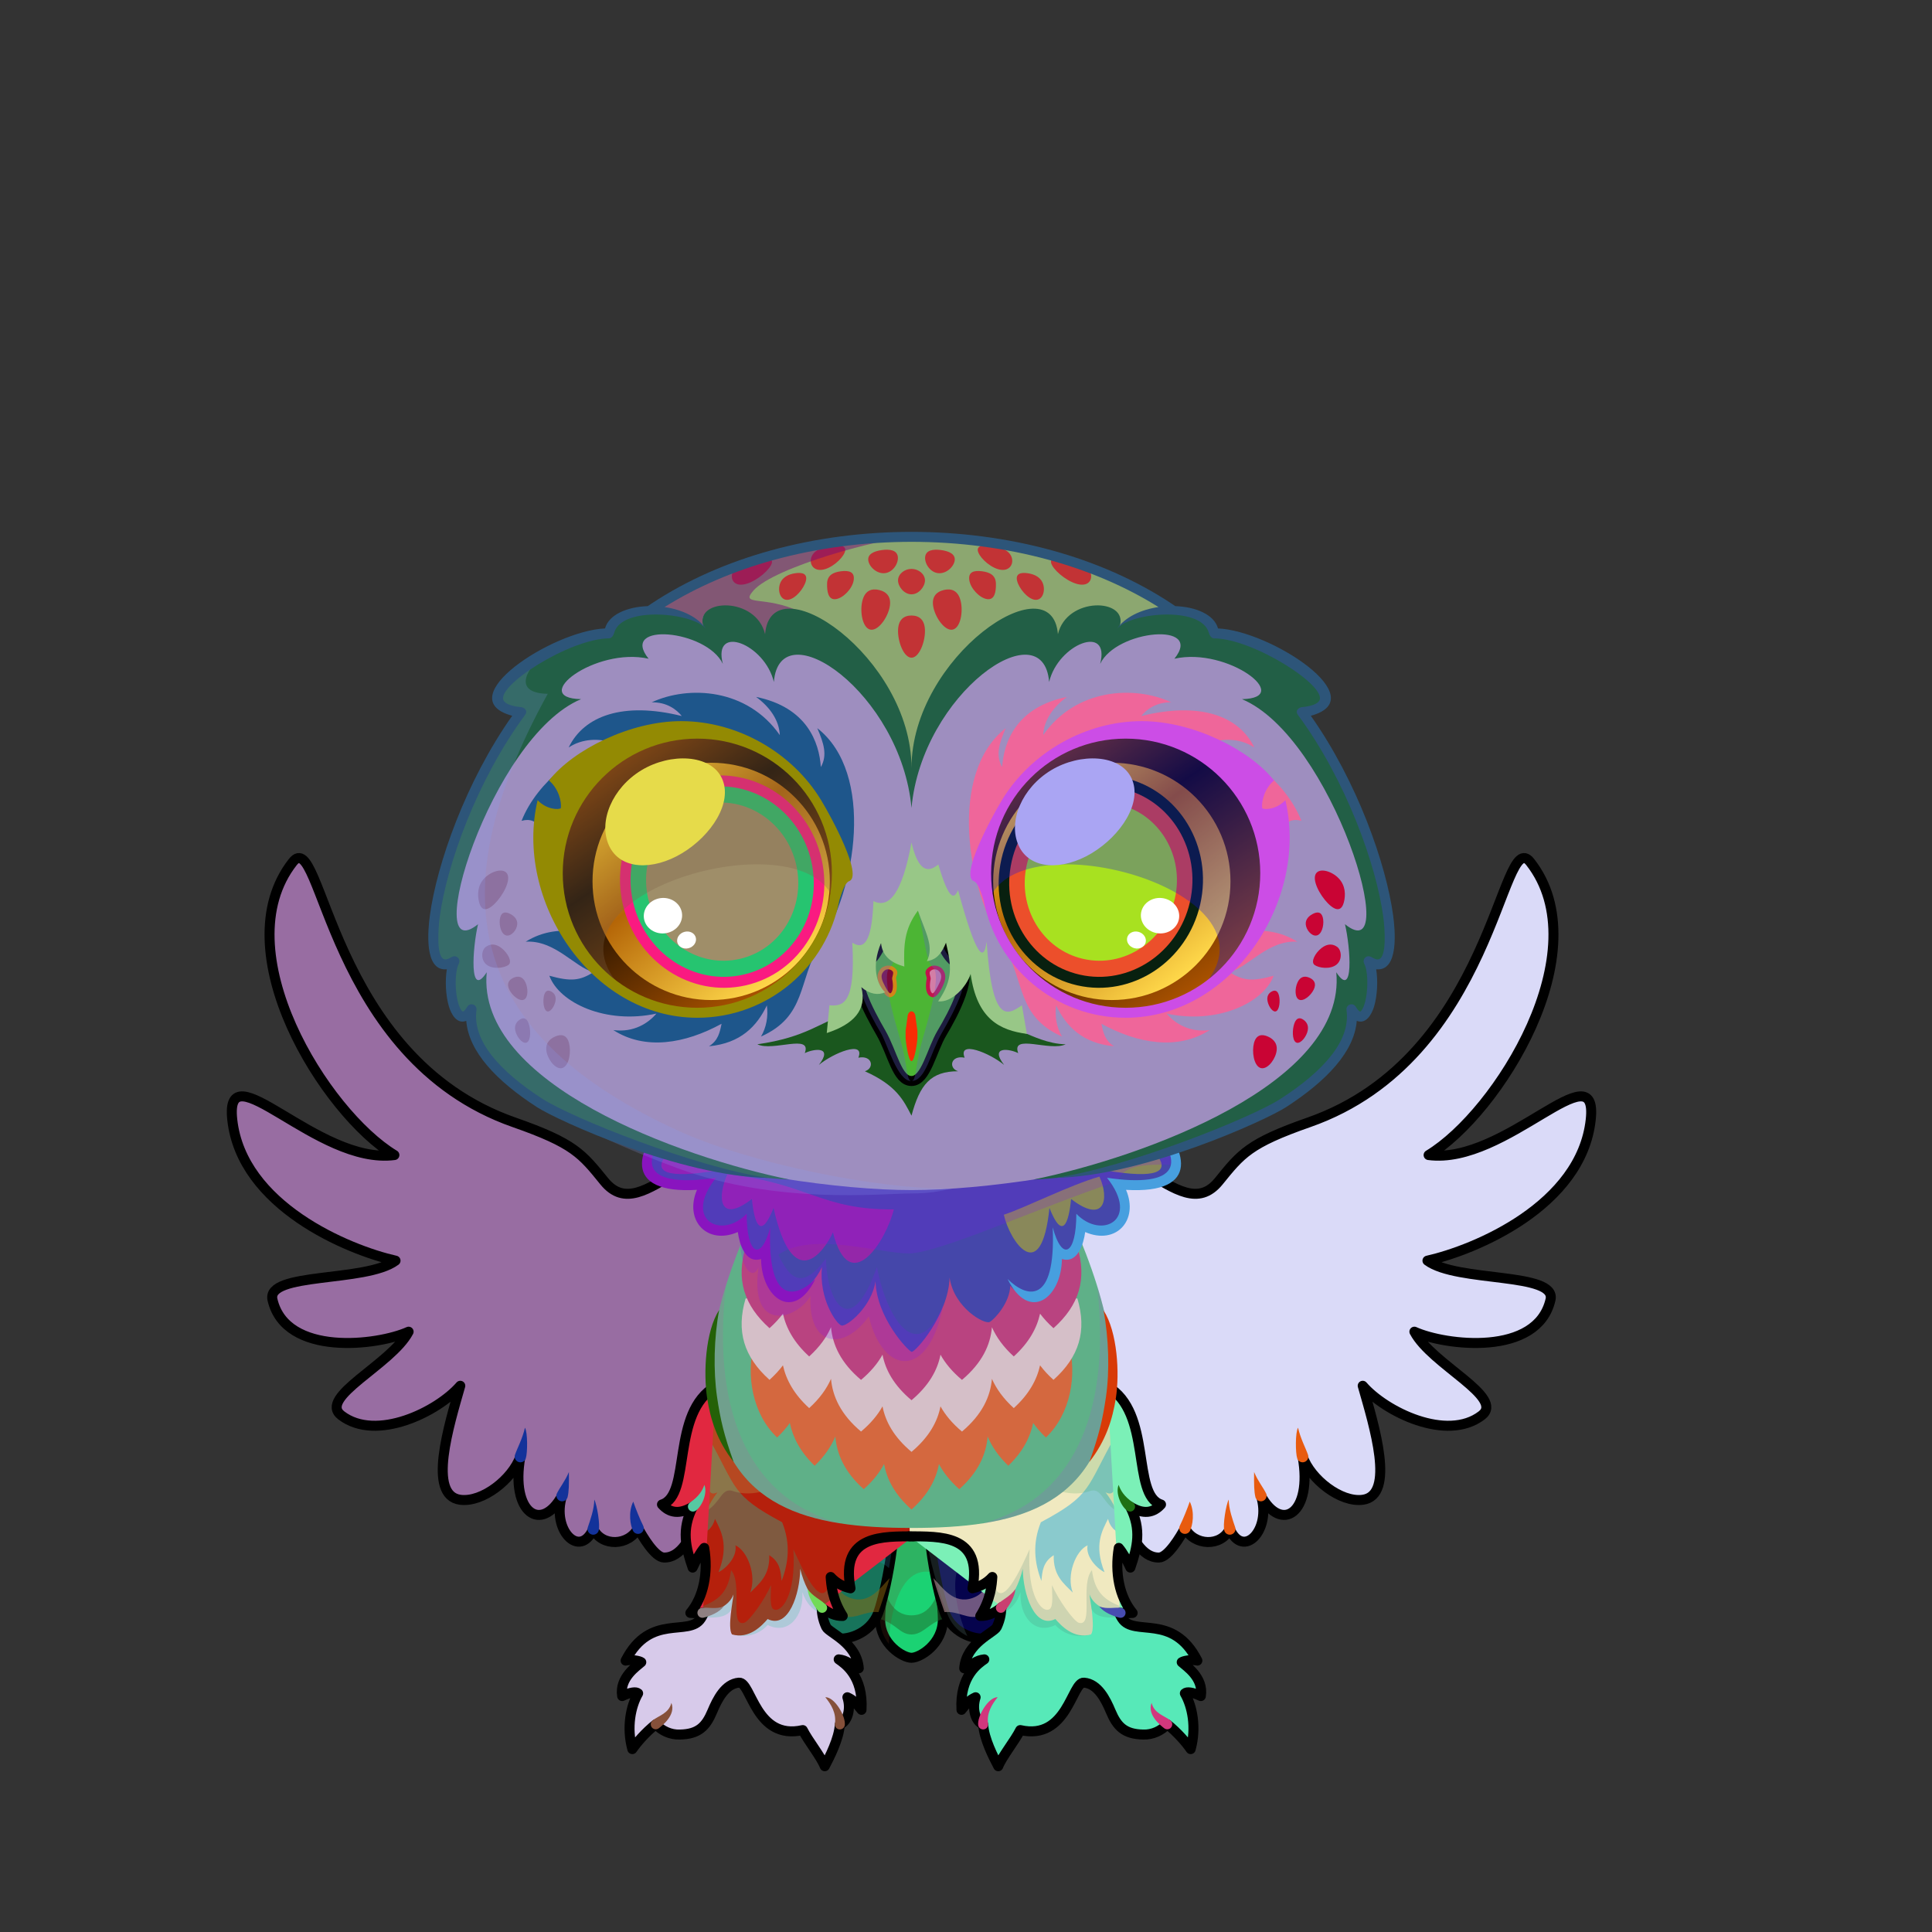 <?xml version="1.0" encoding="UTF-8"?><!DOCTYPE svg PUBLIC "-//W3C//DTD SVG 1.1//EN" "http://www.w3.org/Graphics/SVG/1.1/DTD/svg11.dtd"><!-- Creator: CorelDRAW 2018 (64-Bit) --><svg xmlns="http://www.w3.org/2000/svg" xmlns:xlink="http://www.w3.org/1999/xlink" xml:space="preserve" width="290mm" height="290mm" version="1.1" style="shape-rendering:geometricPrecision; text-rendering:geometricPrecision; image-rendering:optimizeQuality; fill-rule:evenodd; clip-rule:evenodd" viewBox="0 0 29000 29000">
 <rect x="0" y="0" width="29000" height="29000" fill="#333333" stroke="none"/>
 <defs>
  <style type="text/css">
   <![CDATA[
    .str0 {stroke:black;stroke-width:150;stroke-linecap:round;stroke-linejoin:round;stroke-miterlimit:22.926}
    .fil10 {fill:none}
    .fil34 {fill:black}
    .fil64 {fill:black}
    .fil63 {fill:white}
    .fil9 {fill:black;fill-rule:nonzero}
    .fil49 {fill:black;fill-rule:nonzero}
    .fil2 {fill:black;fill-opacity:0.2}
    .fil22 {fill:#0A1C34;fill-opacity:0.2}
    .fil55 {fill:black;fill-opacity:0.302}
    .fil19 {fill:#0A1C34;fill-opacity:0.302}
    .fil8 {fill:#0A1C34;fill-opacity:0.4}
    .fil1 {fill:black;fill-opacity:0.502}
    .fil37 {fill:#0A1C34;fill-opacity:0.502}
    .fil21 {fill:#FAFEFF;fill-opacity:0.502}
    .fil60 {fill:white}
    .fil27 {fill:url(#id0)}
    .fil30 {fill:url(#id1)}
    .fil35 {fill:url(#id2)}
    .fil39 {fill:url(#id3)}
    .fil40 {fill:url(#id4)}
    .fil61 {fill:url(#id5)}
    .fil67 {fill:url(#id6)}
    .fil65 {fill:url(#id7)}
    .fil58 {fill:url(#id8)}
    .fil62 {fill:url(#id9)}
    .fil28 {fill:url(#id10)}
    .fil20 {fill:url(#id11)}
    .fil25 {fill:url(#id12)}
    .fil50 {fill:url(#id13)}
    .fil44 {fill:url(#id14)}
    .fil57 {fill:url(#id15)}
    .fil43 {fill:url(#id16)}
    .fil38 {fill:url(#id17)}
    .fil29 {fill:url(#id18)}
    .fil33 {fill:url(#id19)}
    .fil32 {fill:url(#id20)}
    .fil31 {fill:url(#id21)}
    .fil24 {fill:url(#id22)}
    .fil36 {fill:url(#id23)}
    .fil68 {fill:url(#id24)}
    .fil42 {fill:url(#id25)}
    .fil59 {fill:url(#id26)}
    .fil66 {fill:url(#id27)}
    .fil41 {fill:url(#id28)}
    .fil17 {fill:url(#id29)}
    .fil26 {fill:url(#id30)}
    .fil15 {fill:url(#id31)}
    .fil18 {fill:url(#id32)}
    .fil16 {fill:url(#id33)}
    .fil5 {fill:url(#id34)}
    .fil0 {fill:url(#id35)}
    .fil56 {fill:url(#id36)}
    .fil13 {fill:url(#id37)}
    .fil7 {fill:url(#id38)}
    .fil6 {fill:url(#id39)}
    .fil12 {fill:url(#id40)}
    .fil11 {fill:url(#id41)}
    .fil51 {fill:url(#id42)}
    .fil53 {fill:url(#id43)}
    .fil23 {fill:url(#id44)}
    .fil14 {fill:url(#id45)}
    .fil4 {fill:url(#id46)}
    .fil3 {fill:url(#id47)}
    .fil46 {fill:url(#id48);fill-rule:nonzero}
    .fil47 {fill:url(#id49);fill-rule:nonzero}
    .fil48 {fill:url(#id50);fill-rule:nonzero}
    .fil45 {fill:url(#id51);fill-rule:nonzero}
    .fil54 {fill:url(#id52);fill-rule:nonzero}
    .fil52 {fill:url(#id53);fill-rule:nonzero}
   ]]>
  </style>
  <linearGradient id="id0" gradientUnits="userSpaceOnUse" x1="17618.78" y1="25864.19" x2="17618.78" y2="25425.34">
   <stop offset="0" style="stop-opacity:1; stop-color:#B8C9D6"/>
   <stop offset="1" style="stop-opacity:1; stop-color:#1B2127"/>
  </linearGradient>
  <linearGradient id="id1" gradientUnits="userSpaceOnUse" x1="13682" y1="22658.24" x2="13682" y2="20155.11">
   <stop offset="0" style="stop-opacity:1; stop-color:#F5F8FF"/>
   <stop offset="0.71" style="stop-opacity:1; stop-color:#A7B6DB"/>
   <stop offset="1" style="stop-opacity:1; stop-color:#6679A1"/>
  </linearGradient>
  <linearGradient id="id2" gradientUnits="userSpaceOnUse" x1="13682.16" y1="16767.81" x2="13682.16" y2="8058.33">
   <stop offset="0" style="stop-opacity:1; stop-color:#8E9AAB"/>
   <stop offset="0.188" style="stop-opacity:1; stop-color:#B7C4DF"/>
   <stop offset="0.4" style="stop-opacity:1; stop-color:#4D5D70"/>
   <stop offset="1" style="stop-opacity:1; stop-color:#C5D5FC"/>
  </linearGradient>
  <linearGradient id="id3" gradientUnits="userSpaceOnUse" x1="9377.86" y1="15506.68" x2="11271.25" y2="10596.99">
   <stop offset="0" style="stop-opacity:1; stop-color:#CDD6E1"/>
   <stop offset="1" style="stop-opacity:1; stop-color:#404D57"/>
  </linearGradient>
  <linearGradient id="id4" gradientUnits="userSpaceOnUse" xlink:href="#id3" x1="16092.61" y1="15506.68" x2="17986" y2="10596.99">
  </linearGradient>
  <linearGradient id="id5" gradientUnits="userSpaceOnUse" x1="10747.64" y1="11807.18" x2="10932.36" y2="14659.82">
   <stop offset="0" style="stop-opacity:1; stop-color:black"/>
   <stop offset="0.6" style="stop-opacity:1; stop-color:#853700"/>
   <stop offset="1" style="stop-opacity:1; stop-color:#D16F00"/>
  </linearGradient>
  <linearGradient id="id6" gradientUnits="userSpaceOnUse" xlink:href="#id5" x1="16431.5" y1="11807.18" x2="16616.22" y2="14659.82">
  </linearGradient>
  <linearGradient id="id7" gradientUnits="userSpaceOnUse" x1="18071.06" y1="14842.01" x2="15722.66" y2="11371.99">
   <stop offset="0" style="stop-opacity:1; stop-color:#AC5300"/>
   <stop offset="0.659" style="stop-opacity:1; stop-color:#130900"/>
   <stop offset="1" style="stop-opacity:1; stop-color:#803A00"/>
  </linearGradient>
  <linearGradient id="id8" gradientUnits="userSpaceOnUse" xlink:href="#id7" x1="11641.2" y1="14842.01" x2="9292.8" y2="11371.99">
  </linearGradient>
  <linearGradient id="id9" gradientUnits="userSpaceOnUse" x1="10763.27" y1="12048.62" x2="10916.73" y2="14418.38">
   <stop offset="0" style="stop-opacity:1; stop-color:black"/>
   <stop offset="0.6" style="stop-opacity:1; stop-color:#853700"/>
   <stop offset="0.82" style="stop-opacity:1; stop-color:#E87000"/>
   <stop offset="1" style="stop-opacity:1; stop-color:#FFC787"/>
  </linearGradient>
  <linearGradient id="id10" gradientUnits="userSpaceOnUse" x1="14646.95" y1="24319.69" x2="16434.37" y2="20939.38">
   <stop offset="0" style="stop-opacity:1; stop-color:#FAFEFF"/>
   <stop offset="0.612" style="stop-opacity:1; stop-color:#CED9F5"/>
   <stop offset="1" style="stop-opacity:1; stop-color:#5C6985"/>
  </linearGradient>
  <linearGradient id="id11" gradientUnits="userSpaceOnUse" xlink:href="#id10" x1="10929.49" y1="24319.69" x2="12716.91" y2="20939.38">
  </linearGradient>
  <linearGradient id="id12" gradientUnits="userSpaceOnUse" xlink:href="#id0" x1="15050.49" y1="26170.03" x2="15050.49" y2="25590.59">
  </linearGradient>
  <linearGradient id="id13" gradientUnits="userSpaceOnUse" x1="13680.67" y1="16226.19" x2="13680.67" y2="13504.67">
   <stop offset="0" style="stop-opacity:1; stop-color:#14191C"/>
   <stop offset="0.188" style="stop-opacity:1; stop-color:#272A32"/>
   <stop offset="0.451" style="stop-opacity:1; stop-color:#566069"/>
   <stop offset="0.729" style="stop-opacity:1; stop-color:#162026"/>
   <stop offset="1" style="stop-opacity:1; stop-color:#0A0D12"/>
  </linearGradient>
  <linearGradient id="id14" gradientUnits="userSpaceOnUse" x1="13681.93" y1="16746.69" x2="13681.93" y2="14225.21">
   <stop offset="0" style="stop-opacity:1; stop-color:#CDD6E1"/>
   <stop offset="1" style="stop-opacity:1; stop-color:#758393"/>
  </linearGradient>
  <linearGradient id="id15" gradientUnits="userSpaceOnUse" x1="13911.78" y1="15518.47" x2="13911.79" y2="12645.84">
   <stop offset="0" style="stop-opacity:1; stop-color:#E8EEF3"/>
   <stop offset="1" style="stop-opacity:1; stop-color:#C0CAD8"/>
  </linearGradient>
  <linearGradient id="id16" gradientUnits="userSpaceOnUse" x1="13681.93" y1="17706.57" x2="13681.93" y2="9086.84">
   <stop offset="0" style="stop-opacity:1; stop-color:#879BB0"/>
   <stop offset="0.541" style="stop-opacity:1; stop-color:#3A444F"/>
   <stop offset="1" style="stop-opacity:1; stop-color:#162026"/>
  </linearGradient>
  <linearGradient id="id17" gradientUnits="userSpaceOnUse" x1="13681.93" y1="17863.52" x2="13681.93" y2="9129.48">
   <stop offset="0" style="stop-opacity:1; stop-color:#A9B3D6"/>
   <stop offset="0.369" style="stop-opacity:1; stop-color:#EAF0F5"/>
   <stop offset="1" style="stop-opacity:1; stop-color:#8090AB"/>
  </linearGradient>
  <linearGradient id="id18" gradientUnits="userSpaceOnUse" x1="13681.99" y1="17492" x2="13682" y2="22935">
   <stop offset="0" style="stop-opacity:1; stop-color:#3D4B5E"/>
   <stop offset="0.078" style="stop-opacity:1; stop-color:#4C5F75"/>
   <stop offset="0.58" style="stop-opacity:1; stop-color:#95A6CC"/>
   <stop offset="1" style="stop-opacity:1; stop-color:#E3EBFF"/>
  </linearGradient>
  <linearGradient id="id19" gradientUnits="userSpaceOnUse" x1="13681.93" y1="20291.28" x2="13681.93" y2="16773.98">
   <stop offset="0" style="stop-opacity:1; stop-color:#EBF4FF"/>
   <stop offset="0.639" style="stop-opacity:1; stop-color:#A7B6DB"/>
   <stop offset="1" style="stop-opacity:1; stop-color:#5B6780"/>
  </linearGradient>
  <linearGradient id="id20" gradientUnits="userSpaceOnUse" xlink:href="#id1" x1="13682" y1="21017.59" x2="13682" y2="18714.46">
  </linearGradient>
  <linearGradient id="id21" gradientUnits="userSpaceOnUse" xlink:href="#id1" x1="13682" y1="21793.13" x2="13682" y2="19490">
  </linearGradient>
  <linearGradient id="id22" gradientUnits="userSpaceOnUse" x1="14854.48" y1="26260.72" x2="15302.37" y2="25758.37">
   <stop offset="0" style="stop-opacity:1; stop-color:#757E85"/>
   <stop offset="0.631" style="stop-opacity:1; stop-color:#272A32"/>
   <stop offset="1" style="stop-opacity:1; stop-color:#0A0C0F"/>
  </linearGradient>
  <linearGradient id="id23" gradientUnits="userSpaceOnUse" x1="13681.93" y1="9872.31" x2="13681.93" y2="8185.95">
   <stop offset="0" style="stop-opacity:1; stop-color:#879BB0"/>
   <stop offset="0.541" style="stop-opacity:1; stop-color:#8A9CBA"/>
   <stop offset="1" style="stop-opacity:1; stop-color:#162026"/>
  </linearGradient>
  <linearGradient id="id24" gradientUnits="userSpaceOnUse" xlink:href="#id9" x1="16447.13" y1="12048.62" x2="16600.59" y2="14418.38">
  </linearGradient>
  <linearGradient id="id25" gradientUnits="userSpaceOnUse" x1="20186.55" y1="14614.81" x2="18809.92" y2="14487.75">
   <stop offset="0" style="stop-opacity:1; stop-color:#AFB3B8"/>
   <stop offset="0.431" style="stop-opacity:1; stop-color:#8C95A3"/>
   <stop offset="1" style="stop-opacity:1; stop-color:#162026"/>
  </linearGradient>
  <linearGradient id="id26" gradientUnits="userSpaceOnUse" x1="9576.94" y1="11827.78" x2="11773.06" y2="14632.22">
   <stop offset="0" style="stop-opacity:1; stop-color:#FFC926"/>
   <stop offset="0.38" style="stop-opacity:1; stop-color:#B46507"/>
   <stop offset="1" style="stop-opacity:1; stop-color:#FFD84A"/>
  </linearGradient>
  <linearGradient id="id27" gradientUnits="userSpaceOnUse" xlink:href="#id26" x1="15590.8" y1="11827.78" x2="17786.92" y2="14632.22">
  </linearGradient>
  <linearGradient id="id28" gradientUnits="userSpaceOnUse" xlink:href="#id25" x1="8553.94" y1="14614.81" x2="7177.31" y2="14487.75">
  </linearGradient>
  <linearGradient id="id29" gradientUnits="userSpaceOnUse" xlink:href="#id22" x1="10068.65" y1="25873.72" x2="9459.56" y2="25622.58">
  </linearGradient>
  <linearGradient id="id30" gradientUnits="userSpaceOnUse" xlink:href="#id22" x1="17904.3" y1="25873.72" x2="17295.21" y2="25622.58">
  </linearGradient>
  <linearGradient id="id31" gradientUnits="userSpaceOnUse" xlink:href="#id22" x1="12061.49" y1="26260.72" x2="12509.38" y2="25758.37">
  </linearGradient>
  <linearGradient id="id32" gradientUnits="userSpaceOnUse" xlink:href="#id0" x1="9745.07" y1="25864.19" x2="9745.07" y2="25425.34">
  </linearGradient>
  <linearGradient id="id33" gradientUnits="userSpaceOnUse" xlink:href="#id0" x1="12313.37" y1="26170.03" x2="12313.37" y2="25590.59">
  </linearGradient>
  <linearGradient id="id34" gradientUnits="userSpaceOnUse" x1="3489.13" y1="17774.33" x2="11928.46" y2="18484.56">
   <stop offset="0" style="stop-opacity:1; stop-color:#F5F8FF"/>
   <stop offset="0.42" style="stop-opacity:1; stop-color:#C5D5FC"/>
   <stop offset="1" style="stop-opacity:1; stop-color:#7D8699"/>
  </linearGradient>
  <linearGradient id="id35" gradientUnits="userSpaceOnUse" x1="13681.93" y1="24884.04" x2="13681.93" y2="22626.57">
   <stop offset="0" style="stop-opacity:1; stop-color:#FAFEFF"/>
   <stop offset="0.29" style="stop-opacity:1; stop-color:#C5D5FC"/>
   <stop offset="1" style="stop-opacity:1; stop-color:#3C424F"/>
  </linearGradient>
  <linearGradient id="id36" gradientUnits="userSpaceOnUse" x1="13682.16" y1="15928.15" x2="13682.16" y2="15180.56">
   <stop offset="0" style="stop-opacity:1; stop-color:#272A32"/>
   <stop offset="0.459" style="stop-opacity:1; stop-color:#ABB9C7"/>
   <stop offset="0.769" style="stop-opacity:1; stop-color:#545E67"/>
   <stop offset="1" style="stop-opacity:1; stop-color:#474F58"/>
  </linearGradient>
  <linearGradient id="id37" gradientUnits="userSpaceOnUse" x1="19733.28" y1="19439.23" x2="16876.39" y2="16102.41">
   <stop offset="0" style="stop-opacity:1; stop-color:#6D8096"/>
   <stop offset="0.149" style="stop-opacity:1; stop-color:#8E9AAB"/>
   <stop offset="0.529" style="stop-opacity:1; stop-color:#A7B6DB"/>
   <stop offset="1" style="stop-opacity:1; stop-color:#FAFEFF"/>
  </linearGradient>
  <linearGradient id="id38" gradientUnits="userSpaceOnUse" xlink:href="#id37" x1="10487.48" y1="19439.23" x2="7630.6" y2="16102.41">
  </linearGradient>
  <linearGradient id="id39" gradientUnits="userSpaceOnUse" xlink:href="#id37" x1="11148.71" y1="17496.77" x2="8629.35" y2="20244.86">
  </linearGradient>
  <linearGradient id="id40" gradientUnits="userSpaceOnUse" xlink:href="#id37" x1="18734.52" y1="17496.77" x2="16215.16" y2="20244.86">
  </linearGradient>
  <linearGradient id="id41" gradientUnits="userSpaceOnUse" xlink:href="#id34" x1="15435.4" y1="17774.33" x2="23874.73" y2="18484.56">
  </linearGradient>
  <linearGradient id="id42" gradientUnits="userSpaceOnUse" x1="13320.88" y1="14969.2" x2="13320.88" y2="14493.33">
   <stop offset="0" style="stop-opacity:1; stop-color:#8997A1"/>
   <stop offset="1" style="stop-opacity:1; stop-color:#434C55"/>
  </linearGradient>
  <linearGradient id="id43" gradientUnits="userSpaceOnUse" xlink:href="#id42" x1="14040.45" y1="14969.2" x2="14040.45" y2="14493.33">
  </linearGradient>
  <linearGradient id="id44" gradientUnits="userSpaceOnUse" xlink:href="#id37" x1="16229.46" y1="23053.31" x2="16229.46" y2="26004.67">
  </linearGradient>
  <linearGradient id="id45" gradientUnits="userSpaceOnUse" xlink:href="#id37" x1="11133.01" y1="23053.31" x2="11133.01" y2="26004.67">
  </linearGradient>
  <linearGradient id="id46" gradientUnits="userSpaceOnUse" xlink:href="#id35" x1="14817.55" y1="24584.7" x2="14050.64" y2="22461.49">
  </linearGradient>
  <linearGradient id="id47" gradientUnits="userSpaceOnUse" xlink:href="#id35" x1="12546.31" y1="24584.7" x2="13313.22" y2="22461.49">
  </linearGradient>
  <linearGradient id="id48" gradientUnits="userSpaceOnUse" x1="17777.21" y1="11776.72" x2="16185.93" y2="13850.92">
   <stop offset="0" style="stop-opacity:1; stop-color:#FAFEFF"/>
   <stop offset="0.561" style="stop-opacity:1; stop-color:#A3ADC2"/>
   <stop offset="1" style="stop-opacity:1; stop-color:#8C95A3"/>
  </linearGradient>
  <linearGradient id="id49" gradientUnits="userSpaceOnUse" x1="9296.1" y1="11818.96" x2="11464.53" y2="13891.86">
   <stop offset="0" style="stop-opacity:1; stop-color:#4E4163"/>
   <stop offset="1" style="stop-opacity:1; stop-color:#121212"/>
  </linearGradient>
  <linearGradient id="id50" gradientUnits="userSpaceOnUse" xlink:href="#id49" x1="15899.33" y1="11818.96" x2="18067.76" y2="13891.86">
  </linearGradient>
  <linearGradient id="id51" gradientUnits="userSpaceOnUse" xlink:href="#id48" x1="11177.93" y1="11776.72" x2="9586.65" y2="13850.92">
  </linearGradient>
  <linearGradient id="id52" gradientUnits="userSpaceOnUse" x1="14041.45" y1="14910.44" x2="14041.45" y2="14549.35">
   <stop offset="0" style="stop-opacity:1; stop-color:#464F59"/>
   <stop offset="1" style="stop-opacity:1; stop-color:#181C21"/>
  </linearGradient>
  <linearGradient id="id53" gradientUnits="userSpaceOnUse" xlink:href="#id52" x1="13319.89" y1="14910.44" x2="13319.89" y2="14549.35">
  </linearGradient>
 </defs>
 <g id="Tail">
  <animateTransform type="translate" values="0;0 200;0;0 200;0;0 200;0;0 200;0" dur="10" repeatCount="indefinite" additive="sum" attributeName="transform"/>
  <g id="_2287514903568">
   <path class="fil0 str0" d="M13681.93 24884.04c-129.04,0 -470.73,-206.99 -470.73,-577.34 0,-370.35 204.9,-1680.13 470.73,-1680.13 265.83,0 470.73,1309.78 470.73,1680.13 0,370.35 -341.69,577.34 -470.73,577.34z" style="fill:#1bd273"/>
   <path class="fil1" d="M13681.93 24534.02c-176.37,0 -234.64,-167.84 -470.7,-231.09 0.21,-58.96 5.43,-440.74 15.12,-536.77 80.85,175.97 149.92,480.82 455.58,480.82 305.66,0 374.73,-304.85 455.58,-480.82 9.69,96.03 14.91,477.81 15.12,536.77 -206.43,55.31 -294.33,231.09 -470.7,231.09z" style="fill:#20692d"/>
   <path class="fil2" d="M13211.2 24306.7c0,-370.35 204.9,-1680.13 470.73,-1680.13 168.03,0 311.71,523.31 394.69,1001.89 -593.37,-239.12 -734.52,727.24 -733.44,1048.47 -79.64,-99.15 -131.98,-228.42 -131.98,-370.23z" style="fill:#763820"/>
  </g>
  <g id="_2287514902416">
   <path class="fil3 str0" d="M12546.31 24584.7c-121.36,-43.84 -372.41,-354.6 -246.6,-702.92 125.82,-348.32 763.49,-1510.6 1013.51,-1420.29 250.02,90.3 -2.22,1391.8 -128.04,1740.12 -125.81,348.32 -517.5,426.93 -638.87,383.09z" style="fill:#17745b"/>
   <path class="fil1" d="M12665.22 24255.5c-165.88,-59.92 -163.66,-237.57 -364.2,-377.26 20.23,-55.38 154.84,-412.68 196.57,-499.71 16.26,192.97 -22.34,503.16 265.14,607 287.49,103.83 456.01,-159.42 591.83,-297.46 -23.51,93.61 -148.29,454.46 -168.13,509.98 -212.94,-18.1 -355.33,117.36 -521.21,57.45z" style="fill:#8e680e"/>
   <path class="fil2" d="M12299.71 23881.78c125.82,-348.32 763.49,-1510.6 1013.51,-1420.29 158.03,57.08 115.39,598.08 30.85,1076.38 -476.84,-426.47 -937.89,434.46 -1046,736.96 -41.22,-120.31 -46.53,-259.67 1.64,-393.05z" style="fill:#39a1d4"/>
  </g>
  <g id="_2287514900048">
   <path class="fil4 str0" d="M14817.55 24584.7c121.36,-43.84 372.41,-354.6 246.6,-702.92 -125.82,-348.32 -763.49,-1510.6 -1013.51,-1420.29 -250.02,90.3 2.22,1391.8 128.04,1740.12 125.81,348.32 517.5,426.93 638.87,383.09z" style="fill:#05034d"/>
   <path class="fil1" d="M14698.64 24255.5c165.88,-59.92 163.66,-237.57 364.2,-377.26 -20.23,-55.38 -154.84,-412.68 -196.57,-499.71 -16.26,192.97 22.34,503.16 -265.14,607 -287.49,103.83 -456.01,-159.42 -591.83,-297.46 23.51,93.61 148.29,454.46 168.13,509.98 212.94,-18.1 355.33,117.36 521.21,57.45z" style="fill:#daabb4"/>
   <path class="fil2" d="M14243.2 24278.47c-157.34,-335.27 -528.29,-1608.02 -287.65,-1720.96 152.12,-71.38 504.51,341.31 782.94,739.31 -638.74,35.61 -355.98,970.39 -218.53,1260.74 -114.22,-55.93 -216.52,-150.72 -276.76,-279.09z" style="fill:#759ba4"/>
  </g>
 </g>
 <g id="Wings">
  <animateTransform type="translate" values="0;0 200;0;0 200;0;0 200;0;0 200;0" dur="10" repeatCount="indefinite" additive="sum" attributeName="transform"/>
  <g id="_2287514896400">
   <path class="fil5" d="M11938.15 17205.88c-1464.7,-452.78 -2266.49,1266.57 -2868.1,525.68 -337.38,-415.49 -452.85,-569.94 -1353.26,-885.07 -2785.87,-975.01 -2883.38,-4467.14 -3322.22,-3906.47 -1040.88,1329.78 480.94,3765.81 1525.35,4397.83 -1154.11,152.67 -2551.84,-1606.94 -2433.43,-529.82 142.13,1292.82 1737.35,1954.54 2450.67,2114.85 -445.21,330.02 -1943.74,168.57 -1846.88,587.03 198.79,858.75 1582.61,688.49 2043.11,479.21 -257.54,491.52 -1367.07,984.23 -1009.42,1257.1 524.41,400.1 1448.08,-56.07 1785.1,-445.18 -167.9,589.62 -497.57,1645.72 0,1711.29 332.36,43.78 779.4,-305.88 902.15,-647.98 -151.65,851.28 318.3,1152.45 626.29,585.6 -164.43,512.73 264.34,958.31 467.13,501.08 131.51,271.19 533.1,254.26 673,-12.08 64.91,120.74 252.67,440.48 389.73,440.48 579.82,0 421.14,-1128.07 1213.99,-1397.64 213.31,-1428.76 543.48,-3347.14 756.79,-4775.91z" style="fill:#ab702d"/>
   <path class="fil6" d="M11938.15 17205.88c-1464.7,-452.78 -2266.49,1266.57 -2868.1,525.68 -87.9,-108.26 -160.74,-198.77 -236.34,-279.05 -795.09,233.42 -1556.47,1200.38 -409.24,1280.95 -235.66,861.04 507.28,936.51 953.85,434.67 -619.71,1047.28 -346.2,1681.46 235.45,887.45 130.8,323.99 442.72,-40.25 573.51,-356.19 -69.78,394.75 174.42,1339.07 808.98,694.27 205.94,-469.11 415.94,-838.2 626.67,-1189.11 114.18,-704.37 225.13,-1395.2 315.22,-1998.67z" style="fill:#f571c3"/>
   <path class="fil7" d="M11938.15 17205.88c-1464.7,-452.78 -2266.49,1266.57 -2868.1,525.68 -337.38,-415.49 -452.85,-569.94 -1353.26,-885.07 -643.28,-225.14 -1142.94,-584.6 -1536.84,-997.26 0,0.11 -0.06,0.29 -0.02,0.35 572.81,1366.41 1145.14,1306.66 1985,1876.03 382.03,258.99 507.72,744.89 935.73,917.63 338.86,136.76 614.41,-16.44 959.89,102.62 497.83,171.56 1006.42,601.83 1424.93,939.77 1.91,1.54 22.75,3.86 58.27,6.78 141.16,-869.46 283.55,-1744.09 394.4,-2486.53z" style="fill:#f9d6fb"/>
   <path class="fil8" d="M4420.52 12911.73c-1131.71,1065.15 403.62,3763.01 1499.4,4426.12 477.48,337.47 1977.49,529.13 1943.94,446.73 -1695.94,-275.15 -3971.22,-3371.42 -3443.34,-4872.85zm-817.02 3547.89c-97.54,16.28 -142.5,116.45 -117.01,348.41 142.13,1292.82 1737.35,1954.54 2450.67,2114.85 966.81,39.37 1503.48,-155.5 1714.52,-422.59 -1702.04,338 -3905.81,-747.97 -4048.18,-2040.67zm485 2986.95c-3.77,19.53 -3.5,40.53 1.78,63.34 198.79,858.75 1582.61,688.49 2043.11,479.21 657.02,-421.74 1067.51,-714.23 1110.82,-796.89 -606.81,338.69 -2601.71,781.38 -3155.71,254.34zm966.45 1656.42c389.9,644.2 1529.4,72.96 1854.12,-301.95 536.14,-656.97 764.7,-1119.47 796.89,-1255.71 -624.97,840.87 -2031.33,1735.45 -2651.01,1557.66zm1657.24 1159.04c213.23,623.23 978.93,-62.96 1099.03,-397.68 -151.65,851.28 318.3,1152.45 626.29,585.6 -164.43,512.73 264.34,958.31 467.13,501.08 131.51,271.19 533.1,254.26 673,-12.08 64.91,120.74 252.67,440.48 389.73,440.48 595.57,0 519.55,-996.7 1213.99,-1397.64 102.46,-686.33 231.9,-1485.63 362.39,-2289.38 -1391.49,-104.64 -958.91,1910.3 -1409.2,1580.32 48.27,410.42 -274.68,917.86 -548.4,62.52 -51.19,900.03 -344.07,1811.18 -584.91,782.67 -202.79,457.22 -384.04,856.85 -358.47,-440.71 -308,566.86 -765.85,1219.53 -578,-1141.01 -134.79,595.54 -981.84,1971.15 -1352.58,1725.83zm4831.62 -2569.96c94.82,-584.04 190.19,-1170.42 276.19,-1717.49 -93.84,585.5 -114.25,632.83 -276.19,1717.49z" style="fill:#6aa6dc"/>
   <path class="fil9" d="M7469.92 20030.08c-15.12,255.5 -403.9,742.65 -503.36,833.8 -34.69,31.74 -88.59,29.34 -120.33,-5.35 -31.74,-34.7 -29.34,-88.59 5.35,-120.33 155.03,-142.05 478.33,-501.26 618.34,-708.12zm-282.27 -2318.72c-393.54,69.47 -1156.1,-202.93 -1312.85,-300.99 -40.04,-24.92 -52.32,-77.6 -27.4,-117.64 24.92,-40.05 77.6,-52.32 117.64,-27.41 280.53,175.48 765.61,389.48 1222.61,446.04zm61.01 1047.53c-366.54,293.3 -1154.74,273.73 -1323.87,248.55 -46.69,-6.83 -79.01,-50.24 -72.19,-96.93 6.82,-46.7 50.23,-79.02 96.93,-72.19 327.54,48.77 893.04,43.77 1299.13,-79.43zm-328.34 691.98c-125.05,279.81 -613.8,557.64 -753.85,616.8 -43.37,18.27 -93.36,-2.09 -111.63,-45.46 -18.26,-43.38 2.09,-93.37 45.46,-111.63 206.15,-87.11 510.8,-232.01 820.02,-459.71z" style="fill:#913fe5"/>
   <path class="fil10 str0" d="M11938.15 17205.88c-1464.7,-452.78 -2266.49,1266.57 -2868.1,525.68 -337.38,-415.49 -452.85,-569.94 -1353.26,-885.07 -2785.87,-975.01 -2883.38,-4467.14 -3322.22,-3906.47 -1040.88,1329.78 480.94,3765.81 1525.35,4397.83 -1154.11,152.67 -2551.84,-1606.94 -2433.43,-529.82 142.13,1292.82 1737.35,1954.54 2450.67,2114.85 -445.21,330.02 -1943.74,168.57 -1846.88,587.03 198.79,858.75 1582.61,688.49 2043.11,479.21 -257.54,491.52 -1367.07,984.23 -1009.42,1257.1 524.41,400.1 1448.08,-56.07 1785.1,-445.18 -167.9,589.62 -497.57,1645.72 0,1711.29 332.36,43.78 779.4,-305.88 902.15,-647.98 -151.65,851.28 318.3,1152.45 626.29,585.6 -164.43,512.73 264.34,958.31 467.13,501.08 131.51,271.19 533.1,254.26 673,-12.08 64.91,120.74 252.69,438.84 389.73,440.48 517.51,6.18 566.42,-1224.12 1213.99,-1397.64 213.31,-1428.76 543.48,-3347.14 756.79,-4775.91z" style="fill:#986da2"/>
   <path class="fil9" d="M7879.82 21430.27c42.46,71.83 39.28,382.08 12.28,461.49 -15.12,44.66 -63.62,68.61 -108.29,53.48 -44.66,-15.13 -68.61,-63.62 -53.48,-108.29 32.82,-96.49 112.44,-242.23 149.49,-406.68zm1625.3 1109.62c37.35,106.85 98.77,261.54 148.73,360.96 21.04,42.08 3.98,93.27 -38.1,114.31 -42.09,21.04 -93.28,3.98 -114.32,-38.1 -37.76,-75.12 -75.87,-273.98 3.69,-437.17zm-584.71 -30.49c41.03,76.42 92.11,389.63 65.12,469.04 -15.13,44.66 -63.63,68.61 -108.29,53.48 -44.67,-15.13 -68.62,-63.63 -53.49,-108.29 32.83,-96.49 97.33,-275.43 96.66,-414.23zm-381.09 -413.55c2.2,187.6 0.95,294.21 -20.92,381.5 -15.13,44.66 -63.62,68.61 -108.29,53.48 -44.66,-15.13 -68.61,-63.62 -53.48,-108.29 44.89,-94.97 125.47,-188.45 182.69,-326.69z" style="fill:#13329a"/>
  </g>
  <g id="_2287514892976">
   <path class="fil11" d="M15425.71 17205.88c1464.7,-452.78 2266.49,1266.57 2868.1,525.68 337.38,-415.49 452.85,-569.94 1353.26,-885.07 2785.87,-975.01 2883.38,-4467.14 3322.22,-3906.47 1040.88,1329.78 -480.94,3765.81 -1525.35,4397.83 1154.11,152.67 2551.84,-1606.94 2433.43,-529.82 -142.13,1292.82 -1737.35,1954.54 -2450.67,2114.85 445.21,330.02 1943.74,168.57 1846.88,587.03 -198.79,858.75 -1582.61,688.49 -2043.11,479.21 257.54,491.52 1367.07,984.23 1009.42,1257.1 -524.41,400.1 -1448.08,-56.07 -1785.1,-445.18 167.9,589.62 497.57,1645.72 0,1711.29 -332.36,43.78 -779.4,-305.88 -902.15,-647.98 151.65,851.28 -318.3,1152.45 -626.29,585.6 164.43,512.73 -264.34,958.31 -467.13,501.08 -131.51,271.19 -533.1,254.26 -673,-12.08 -64.91,120.74 -252.67,440.48 -389.73,440.48 -579.82,0 -421.14,-1128.07 -1213.99,-1397.64 -213.31,-1428.76 -543.48,-3347.14 -756.79,-4775.91z" style="fill:#f3e414"/>
   <path class="fil12" d="M15425.71 17205.88c1464.7,-452.78 2266.49,1266.57 2868.1,525.68 87.9,-108.26 160.74,-198.77 236.34,-279.05 795.09,233.42 1556.47,1200.38 409.24,1280.95 235.66,861.04 -507.28,936.51 -953.85,434.67 619.71,1047.28 346.2,1681.46 -235.45,887.45 -130.8,323.99 -442.72,-40.25 -573.51,-356.19 69.78,394.75 -174.42,1339.07 -808.98,694.27 -205.94,-469.11 -415.94,-838.2 -626.67,-1189.11 -114.18,-704.37 -225.13,-1395.2 -315.22,-1998.67z" style="fill:#9cd5d5"/>
   <path class="fil13" d="M15425.71 17205.88c1464.7,-452.78 2266.49,1266.57 2868.1,525.68 337.38,-415.49 452.85,-569.94 1353.26,-885.07 643.28,-225.14 1142.94,-584.6 1536.84,-997.26 0,0.11 0.06,0.29 0.02,0.35 -572.81,1366.41 -1145.14,1306.66 -1985,1876.03 -382.03,258.99 -507.72,744.89 -935.73,917.63 -338.86,136.76 -614.41,-16.44 -959.89,102.62 -497.83,171.56 -1006.42,601.83 -1424.93,939.77 -1.91,1.54 -22.75,3.86 -58.27,6.78 -141.16,-869.46 -283.55,-1744.09 -394.4,-2486.53z" style="fill:#60e865"/>
   <path class="fil8" d="M22943.34 12911.73c1131.71,1065.15 -403.62,3763.01 -1499.4,4426.12 -477.48,337.47 -1977.49,529.13 -1943.94,446.73 1695.94,-275.15 3971.22,-3371.42 3443.34,-4872.85zm817.02 3547.89c97.54,16.28 142.5,116.45 117.01,348.41 -142.13,1292.82 -1737.35,1954.54 -2450.67,2114.85 -966.81,39.37 -1503.48,-155.5 -1714.52,-422.59 1702.04,338 3905.81,-747.97 4048.18,-2040.67zm-485 2986.95c3.77,19.53 3.5,40.53 -1.78,63.34 -198.79,858.75 -1582.61,688.49 -2043.11,479.21 -657.02,-421.74 -1067.51,-714.23 -1110.82,-796.89 606.81,338.69 2601.71,781.38 3155.71,254.34zm-966.45 1656.42c-389.9,644.2 -1529.4,72.96 -1854.12,-301.95 -536.14,-656.97 -764.7,-1119.47 -796.89,-1255.71 624.97,840.87 2031.33,1735.45 2651.01,1557.66zm-1657.24 1159.04c-213.23,623.23 -978.93,-62.96 -1099.03,-397.68 151.65,851.28 -318.3,1152.45 -626.29,585.6 164.43,512.73 -264.34,958.31 -467.13,501.08 -131.51,271.19 -533.1,254.26 -673,-12.08 -64.91,120.74 -252.67,440.48 -389.73,440.48 -595.57,0 -519.55,-996.7 -1213.99,-1397.64 -102.46,-686.33 -231.9,-1485.63 -362.39,-2289.38 1391.49,-104.64 958.91,1910.3 1409.2,1580.32 -48.27,410.42 274.68,917.86 548.4,62.52 51.19,900.03 344.07,1811.18 584.91,782.67 202.79,457.22 384.04,856.85 358.47,-440.71 308,566.86 765.85,1219.53 578,-1141.01 134.79,595.54 981.84,1971.15 1352.58,1725.83zm-4831.62 -2569.96c-94.82,-584.04 -190.19,-1170.42 -276.19,-1717.49 93.84,585.5 114.25,632.83 276.19,1717.49z" style="fill:#ce9bb6"/>
   <path class="fil9" d="M19893.94 20030.08c15.12,255.5 403.9,742.65 503.36,833.8 34.69,31.74 88.59,29.34 120.33,-5.35 31.74,-34.7 29.34,-88.59 -5.35,-120.33 -155.03,-142.05 -478.33,-501.26 -618.34,-708.12zm282.27 -2318.72c393.54,69.47 1156.1,-202.93 1312.85,-300.99 40.04,-24.92 52.32,-77.6 27.4,-117.64 -24.92,-40.05 -77.6,-52.32 -117.64,-27.41 -280.53,175.48 -765.61,389.48 -1222.61,446.04zm-61.01 1047.53c366.54,293.3 1154.74,273.73 1323.87,248.55 46.69,-6.83 79.01,-50.24 72.19,-96.93 -6.82,-46.7 -50.23,-79.02 -96.93,-72.19 -327.54,48.77 -893.04,43.77 -1299.13,-79.43zm328.34 691.98c125.05,279.81 613.8,557.64 753.85,616.8 43.37,18.27 93.36,-2.09 111.63,-45.46 18.26,-43.38 -2.09,-93.37 -45.46,-111.63 -206.15,-87.11 -510.8,-232.01 -820.02,-459.71z" style="fill:#316ed1"/>
   <path class="fil10 str0" d="M15425.71 17205.88c1464.7,-452.78 2266.49,1266.57 2868.1,525.68 337.38,-415.49 452.85,-569.94 1353.26,-885.07 2785.87,-975.01 2883.38,-4467.14 3322.22,-3906.47 1040.88,1329.78 -480.94,3765.81 -1525.35,4397.83 1154.11,152.67 2551.84,-1606.94 2433.43,-529.82 -142.13,1292.82 -1737.35,1954.54 -2450.67,2114.85 445.21,330.02 1943.74,168.57 1846.88,587.03 -198.79,858.75 -1582.61,688.49 -2043.11,479.21 257.54,491.52 1367.07,984.23 1009.42,1257.1 -524.41,400.1 -1448.08,-56.07 -1785.1,-445.18 167.9,589.62 497.57,1645.72 0,1711.29 -332.36,43.78 -779.4,-305.88 -902.15,-647.98 151.65,851.28 -318.3,1152.45 -626.29,585.6 164.43,512.73 -264.34,958.31 -467.13,501.08 -131.51,271.19 -533.1,254.26 -673,-12.08 -64.91,120.74 -252.69,438.84 -389.73,440.48 -517.51,6.18 -566.42,-1224.12 -1213.99,-1397.64 -213.31,-1428.76 -543.48,-3347.14 -756.79,-4775.91z" style="fill:#dadaf8"/>
   <path class="fil9" d="M19484.04 21430.27c-42.46,71.83 -39.28,382.08 -12.28,461.49 15.12,44.66 63.62,68.61 108.29,53.48 44.66,-15.13 68.61,-63.62 53.48,-108.29 -32.82,-96.49 -112.44,-242.23 -149.49,-406.68zm-1625.3 1109.62c-37.35,106.85 -98.77,261.54 -148.73,360.96 -21.04,42.08 -3.98,93.27 38.1,114.31 42.09,21.04 93.28,3.98 114.32,-38.1 37.76,-75.12 75.87,-273.98 -3.69,-437.17zm584.71 -30.49c-41.03,76.42 -92.11,389.63 -65.12,469.04 15.13,44.66 63.63,68.61 108.29,53.48 44.67,-15.13 68.62,-63.63 53.49,-108.29 -32.83,-96.49 -97.33,-275.43 -96.66,-414.23zm381.09 -413.55c-2.2,187.6 -0.95,294.21 20.92,381.5 15.13,44.66 63.62,68.61 108.29,53.48 44.66,-15.13 68.61,-63.62 53.48,-108.29 -44.89,-94.97 -125.47,-188.45 -182.69,-326.69z" style="fill:#e85b0f"/>
  </g>
 </g>
 <g id="Legs">
  <g id="_2287514887504">
   <g>
    <path class="fil14" d="M10521.77 24293.34c-179.93,282.08 -761.91,-88.31 -1130.85,632.79 87.35,-20.18 208.01,3.57 235.01,24.08 -66.5,60.91 -332.83,231.11 -287.14,508.41 132.84,-61.74 209.66,-67.85 239.87,-40.87 -111.98,194.26 -175.9,514.55 -87.19,837.09 63,-92.67 212.32,-249.27 368.97,-373.39 88.62,95.34 201.56,159.95 343.06,154.66 281.95,-4.71 393.28,-121.73 487.26,-345.29 76.08,-180.96 193.51,-417.39 402.55,-433.49 184.24,-14.19 158.73,859.62 956.42,711.74 81.33,162.34 270.85,394.59 329.97,542.75 70.24,-134.12 179.38,-387.62 192.84,-607.04 116.45,-42.48 230.75,-186.19 147,-428.34 87.53,39.68 138.56,93.94 212.2,188.8 29.24,-510.4 -253.53,-694.63 -342.77,-757.61 119.65,12.21 162.42,71.52 301.67,134.03 -29.01,-380.89 -448.84,-534 -489.21,-619.94 -178.33,-379.6 -67.54,-1200.58 -24.87,-1435.26l-1837 -7c210.28,261.97 184.35,996.98 -17.79,1313.88z" style="fill:#4e89ec"/>
    <path class="fil15" d="M12443.65 25525.55c201.85,212.99 56.59,756.12 -63.95,986.27 -81,-203 -347.25,-564.67 -348.25,-686.67 -4.76,-40.44 -5.74,-78.67 -3.4,-114.29 33.61,16.8 61.86,37.97 81.28,64.63 62.77,-21.17 47.67,-183.51 20.76,-268.18 112.1,-2.65 216.88,139.85 243.79,186.16 36.13,-34.75 57.39,-99.05 69.77,-167.92z" style="fill:#59b5f5"/>
    <path class="fil16" d="M12382.35 26170.03c46.84,-102.28 57.32,-351.57 9.27,-422.01 -13.38,21.95 -41.41,52.26 -62.18,54.24 -16.37,-88.94 -62.75,-151.19 -111.13,-211.67 19.31,35.17 12.04,123.94 -14.53,153.02 104.89,110.27 137.19,298.52 178.57,426.42z" style="fill:#ab9815"/>
    <path class="fil17" d="M9754.41 25241.46c-196.04,75.04 -392.64,541.77 -262.94,1013.38 81.81,-120.33 192.32,-364.65 474.93,-494.88 119.27,-54.96 131.78,-179.27 91.03,-293.56 -42.25,18.86 -79.39,49.04 -99.9,96.76 -37.04,-21.17 -28.13,-183.47 -12.26,-268.15l-0.04 -0.03c-66.13,-2.58 -127.93,139.86 -143.81,186.16 -28.66,-46.72 -41.47,-146.83 -47.01,-239.68z" style="fill:#8611b7"/>
    <path class="fil18" d="M9592.83 25864.19c5.38,-93.57 55.78,-391.48 120.66,-433.5 8.14,25.52 64.65,103.3 84.94,114.16 13.07,-24.14 42.85,-78.61 98.89,-119.51 -27.71,23.03 -43.67,97.62 -24.04,135.3 -131.24,52.77 -236.29,203.2 -280.45,303.55z" style="fill:#b4064e"/>
    <path class="fil19" d="M10686.92 24956.18c-74.44,110.89 -59.69,660.04 -485.39,738.38 -0.45,-117.51 -104.67,-251.42 -99.03,-314.77 -74.04,18.11 -94.22,51.69 -135.19,92.37 -26.89,-71.44 -7.6,-221.86 4.81,-283.43 -111.53,6.82 -190.21,175.67 -170.7,292.41 -117.27,91.07 -173.06,157.78 -309.95,773.7 63,-92.67 212.32,-249.27 368.97,-373.39 88.62,95.34 201.56,159.95 343.06,154.66 281.95,-4.71 393.28,-121.73 487.26,-345.29 76.08,-180.96 193.51,-417.39 402.55,-433.49 184.24,-14.19 158.73,859.62 956.42,711.74 81.33,162.34 270.85,394.59 329.97,542.75 -4.26,-496.73 37.6,-680.6 -249.61,-1004.51 20.39,197.06 -32.66,217.91 -157.99,61.74 6.83,99.21 -69.81,313.53 -188.66,53.85 -179.78,196.05 -168.86,-430.04 -258.1,-493.02 -27.2,268.86 -444.79,-222.16 -216.91,-358.09 -197.96,-197.18 -423.6,396.38 -425.38,16.36 -81.86,199.14 -168.92,386 -196.13,168.03z" style="fill:#06f1a6"/>
    <path class="fil10 str0" d="M10521.77 24293.34c-179.93,282.08 -761.91,-88.31 -1130.85,632.79 87.35,-20.18 208.01,3.57 235.01,24.08 -66.5,60.91 -332.83,231.11 -287.14,508.41 132.84,-61.74 209.66,-67.85 239.87,-40.87 -111.98,194.26 -175.9,514.55 -87.19,837.09 63,-92.67 194.88,-248.21 351.53,-372.33 88.62,95.34 219,158.89 360.5,153.6 281.95,-4.71 393.28,-121.73 487.26,-345.29 76.08,-180.96 193.51,-417.39 402.55,-433.49 184.24,-14.19 248.68,872.85 956.42,711.74 81.33,162.34 270.85,394.59 329.97,542.75 70.24,-134.12 213.22,-407.99 226.68,-627.41 116.45,-42.48 170.46,-231.96 113.16,-407.97 87.53,39.68 138.56,93.94 212.2,188.8 29.24,-510.4 -253.53,-694.63 -342.77,-757.61 119.65,12.21 162.42,71.52 301.67,134.03 -29.01,-380.89 -448.83,-533.99 -489.21,-619.94 -109.08,-232.16 -73.17,-460.21 22.66,-597.67 -200,-529 -77.53,-672.59 -47.53,-837.59l-1837 -7c210.28,261.97 184.35,996.98 -17.79,1313.88z" style="fill:#d7caea"/>
    <path class="fil9" d="M12387.99 25475.45c86.88,107.22 167.87,237.29 144.27,398.12 -5.98,40.93 22.35,78.98 63.28,84.96 40.93,5.98 78.98,-22.35 84.96,-63.28 18.46,-125.78 -148.4,-422.66 -292.51,-419.8zm-2310.19 85.08c-38.34,160.01 -192.74,192.05 -281.68,263.68 -32.19,25.89 -37.31,72.99 -11.42,105.18 25.89,32.19 72.99,37.31 105.18,11.42 41.61,-33.52 260.94,-196.53 187.92,-380.28z" style="fill:#85503a"/>
   </g>
   <g>
    <path class="fil20" d="M13709.86 20839c-701,0 -2578.64,-268.95 -2965.64,-28.95 -683.54,389.2 -358.73,1629.7 -807.68,1772.79 113.04,126.82 262.39,155.91 464.2,31.45 -176.5,347.04 -107.31,614.55 -4.21,915.93 54.61,-120.7 115.86,-226.64 174.32,-295.91 62.47,372.4 -9.2,736.56 -208.3,976.21 329.93,23.91 580.96,-90.92 647.29,-278.03 -2.76,69.8 -93.71,496.18 -22.54,600.07 258,74.83 447.94,-129.79 535.39,-230.4 312.37,154.71 484.35,-376.88 489.17,-753.16 109.14,456.44 388.86,714.44 638.03,707.1 -160.7,-252.64 -173.42,-477.16 -181.19,-585.2 90.8,100.35 202.31,149.61 297.73,170.1 -158.31,-818.57 504.43,-774 943.43,-781l0 -2221z" style="fill:#b5200c"/>
    <path class="fil21" d="M10279.71 22479.07c189.79,-206.6 293.61,-475.16 243.42,-653.53 -151.58,127.13 -114.79,-221.49 108.48,-254 431.04,765.12 338.64,867.29 1108.6,1277.94 128.85,321.57 96.12,608.88 -7.93,881.05 -14.16,-140.07 -20.03,-282.16 -185.21,-386.29 8.27,306 -148.32,422.44 -285.75,560.92 99.32,-262.79 -44.34,-629.88 -222.25,-709.09 31.11,172.15 -143.14,351.08 -254,402.17 161.4,-410.11 37.08,-617.71 -52.92,-799.04 -31.56,125.59 -111.31,198.94 -227.54,232.83 62.2,-87.97 -1.52,-279.14 264.59,-632.35 -132.3,70.85 -164.49,-70.17 -156.56,-281.58 -65.47,192.38 -182.79,302.63 -332.93,360.97z" style="fill:#4a9475"/>
    <path class="fil2" d="M13709.86 20839c-701,0 -2578.64,-268.95 -2965.64,-28.95 -683.54,389.2 -358.73,1629.7 -807.68,1772.79 113.04,126.82 262.39,155.91 464.2,31.45 -176.5,347.04 -107.31,614.55 -4.21,915.93 25.38,-129.57 -6.09,-712.62 226.38,-862.47 196.33,-126.54 213.22,-342.94 377.86,-286.81 770.23,262.59 1771.65,-981.15 2709.09,-1541.94z" style="fill:#bae777"/>
    <path class="fil22" d="M11908.86 23254.58c42.97,709.08 -189.17,966.3 -300.26,898.85 -68.3,-41.47 -26.68,-312.66 -37.41,-360.1 -81.95,203.51 -326.24,546.97 -403.27,566.16 -224.82,56.01 -13.55,-581.47 -194.91,-791.81 -61.89,528.5 -429.88,490.51 -610.46,642.84 159.22,82.82 551.81,122.58 618.14,-64.53 -7.18,68.99 -50.01,291.28 6.61,386.57 258,74.83 447.94,-39.83 535.39,-140.44 312.37,154.71 545.26,-137.04 520.98,-494.8 114.44,334.73 357.05,366.12 606.22,358.78 -160.7,-252.64 -173.42,-477.16 -181.19,-585.2 -100.68,666.78 -472.03,-230.95 -559.84,-416.32z" style="fill:#0ec794"/>
    <path class="fil10 str0" d="M12325.21 24121.68c103.05,90.97 216.74,137.6 324.68,134.42 -160.7,-252.64 -173.42,-477.16 -181.19,-585.2 90.8,100.35 202.31,149.61 297.73,170.1 -158.31,-818.57 504.43,-774 943.43,-781m-2965.64 -2249.95c-683.54,389.2 -358.73,1629.7 -807.68,1772.79 113.04,126.82 262.39,155.91 464.2,31.45 -176.5,347.04 -107.31,614.55 -4.21,915.93 54.61,-120.7 115.86,-226.64 174.32,-295.91 62.47,372.4 -9.2,736.56 -208.3,976.21 66.57,4.82 129.94,3.99 189.2,-1.93" style="fill:#e12840"/>
    <path class="fil9" d="M10572.87 22288.54c-29.68,82.13 -78.56,171.46 -214.32,263.93 -34.14,23.3 -42.93,69.87 -19.63,104.01 23.3,34.14 69.87,42.93 104.01,19.63 92.81,-63.2 181.12,-263.43 129.94,-387.57z" style="fill:#56c8a2"/>
    <path class="fil9" d="M12122.47 23852.92c7.58,114.47 94.54,256.35 162.2,331.21 27.65,30.79 75.03,33.32 105.82,5.66 30.77,-27.65 33.31,-75.03 5.66,-105.8 -79.09,-71.66 -201.02,-125.46 -273.68,-231.07z" style="fill:#72db58"/>
    <path class="fil9" d="M10864.6 24112.09c-68.97,91.68 -204.16,143.71 -301.76,169.35 -39.97,10.65 -81.03,-13.16 -91.67,-53.16 -10.62,-39.97 13.15,-81.02 53.14,-91.64 105.4,-16.74 221.69,24.11 340.29,-24.55z" style="fill:#8f8082"/>
   </g>
  </g>
  <g id="_2287514322672">
   <g>
    <path class="fil23" d="M16842.09 24293.34c179.93,282.08 761.91,-88.31 1130.85,632.79 -87.35,-20.18 -208.01,3.57 -235.01,24.08 66.5,60.91 332.83,231.11 287.14,508.41 -132.84,-61.74 -209.66,-67.85 -239.87,-40.87 111.98,194.26 175.9,514.55 87.19,837.09 -63,-92.67 -212.32,-249.27 -368.97,-373.39 -88.62,95.34 -201.56,159.95 -343.06,154.66 -281.95,-4.71 -393.28,-121.73 -487.26,-345.29 -76.08,-180.96 -193.51,-417.39 -402.55,-433.49 -184.24,-14.19 -158.73,859.62 -956.42,711.74 -81.33,162.34 -270.85,394.59 -329.97,542.75 -70.24,-134.12 -179.38,-387.62 -192.84,-607.04 -116.45,-42.48 -230.75,-186.19 -147,-428.34 -87.53,39.68 -138.56,93.94 -212.2,188.8 -29.24,-510.4 253.53,-694.63 342.77,-757.61 -119.65,12.21 -162.42,71.52 -301.67,134.03 29.01,-380.89 448.84,-534 489.21,-619.94 178.33,-379.6 67.54,-1200.58 24.87,-1435.26l1837 -7c-210.28,261.97 -184.35,996.98 17.79,1313.88z" style="fill:#8bc957"/>
    <path class="fil24" d="M14920.21 25525.55c-201.85,212.99 -56.59,756.12 63.95,986.27 81,-203 347.25,-564.67 348.25,-686.67 4.76,-40.44 5.74,-78.67 3.4,-114.29 -33.61,16.8 -61.86,37.97 -81.28,64.63 -62.77,-21.17 -47.67,-183.51 -20.76,-268.18 -112.1,-2.65 -216.88,139.85 -243.79,186.16 -36.13,-34.75 -57.39,-99.05 -69.77,-167.92z" style="fill:#4ce122"/>
    <path class="fil25" d="M14981.51 26170.03c-46.84,-102.28 -57.32,-351.57 -9.27,-422.01 13.38,21.95 41.41,52.26 62.18,54.24 16.37,-88.94 62.75,-151.19 111.13,-211.67 -19.31,35.17 -12.04,123.94 14.53,153.02 -104.89,110.27 -137.19,298.52 -178.57,426.42z" style="fill:#4638bb"/>
    <path class="fil26" d="M17609.45 25241.46c196.04,75.04 392.64,541.77 262.94,1013.38 -81.81,-120.33 -192.32,-364.65 -474.93,-494.88 -119.27,-54.96 -131.78,-179.27 -91.03,-293.56 42.25,18.86 79.39,49.04 99.9,96.76 37.04,-21.17 28.13,-183.47 12.26,-268.15l0.04 -0.03c66.13,-2.58 127.93,139.86 143.81,186.16 28.66,-46.72 41.47,-146.83 47.01,-239.68z" style="fill:#395854"/>
    <path class="fil27" d="M17771.03 25864.19c-5.38,-93.57 -55.78,-391.48 -120.66,-433.5 -8.14,25.52 -64.65,103.3 -84.94,114.16 -13.07,-24.14 -42.85,-78.61 -98.89,-119.51 27.71,23.03 43.67,97.62 24.04,135.3 131.24,52.77 236.29,203.2 280.45,303.55z" style="fill:#6549d8"/>
    <path class="fil19" d="M16676.94 24956.18c74.44,110.89 59.69,660.04 485.39,738.38 0.45,-117.51 104.67,-251.42 99.03,-314.77 74.04,18.11 94.22,51.69 135.19,92.37 26.89,-71.44 7.6,-221.86 -4.81,-283.43 111.53,6.82 190.21,175.67 170.7,292.41 117.27,91.07 173.06,157.78 309.95,773.7 -63,-92.67 -212.32,-249.27 -368.97,-373.39 -88.62,95.34 -201.56,159.95 -343.06,154.66 -281.95,-4.71 -393.28,-121.73 -487.26,-345.29 -76.08,-180.96 -193.51,-417.39 -402.55,-433.49 -184.24,-14.19 -158.73,859.62 -956.42,711.74 -81.33,162.34 -270.85,394.59 -329.97,542.75 4.26,-496.73 -37.6,-680.6 249.61,-1004.51 -20.39,197.06 32.66,217.91 157.99,61.74 -6.83,99.21 69.81,313.53 188.66,53.85 179.78,196.05 168.86,-430.04 258.1,-493.02 27.2,268.86 444.79,-222.16 216.91,-358.09 197.96,-197.18 423.6,396.38 425.38,16.36 81.86,199.14 168.92,386 196.13,168.03z" style="fill:#ea38b2"/>
    <path class="fil10 str0" d="M16842.09 24293.34c179.93,282.08 761.91,-88.31 1130.85,632.79 -87.35,-20.18 -208.01,3.57 -235.01,24.08 66.5,60.91 332.83,231.11 287.14,508.41 -132.84,-61.74 -209.66,-67.85 -239.87,-40.87 111.98,194.26 175.9,514.55 87.19,837.09 -63,-92.67 -194.88,-248.21 -351.53,-372.33 -88.62,95.34 -219,158.89 -360.5,153.6 -281.95,-4.71 -393.28,-121.73 -487.26,-345.29 -76.08,-180.96 -193.51,-417.39 -402.55,-433.49 -184.24,-14.19 -248.68,872.85 -956.42,711.74 -81.33,162.34 -270.85,394.59 -329.97,542.75 -70.24,-134.12 -213.22,-407.99 -226.68,-627.41 -116.45,-42.48 -170.46,-231.96 -113.16,-407.97 -87.53,39.68 -138.56,93.94 -212.2,188.8 -29.24,-510.4 253.53,-694.63 342.77,-757.61 -119.65,12.21 -162.42,71.52 -301.67,134.03 29.01,-380.89 448.83,-533.99 489.21,-619.94 109.08,-232.16 73.17,-460.21 -22.66,-597.67 200,-529 77.53,-672.59 47.53,-837.59l1837 -7c-210.28,261.97 -184.35,996.98 17.79,1313.88z" style="fill:#57e9b8"/>
    <path class="fil9" d="M14975.87 25475.45c-86.88,107.22 -167.87,237.29 -144.27,398.12 5.98,40.93 -22.35,78.98 -63.28,84.96 -40.93,5.98 -78.98,-22.35 -84.96,-63.28 -18.46,-125.78 148.4,-422.66 292.51,-419.8zm2310.19 85.08c38.34,160.01 192.74,192.05 281.68,263.68 32.19,25.89 37.31,72.99 11.42,105.18 -25.89,32.19 -72.99,37.31 -105.18,11.42 -41.61,-33.52 -260.94,-196.53 -187.92,-380.28z" style="fill:#d1377d"/>
   </g>
   <g>
    <path class="fil28" d="M13654 20839c701,0 2578.64,-268.95 2965.64,-28.95 683.54,389.2 358.73,1629.7 807.68,1772.79 -113.04,126.82 -262.39,155.91 -464.2,31.45 176.5,347.04 107.31,614.55 4.21,915.93 -54.61,-120.7 -115.86,-226.64 -174.32,-295.91 -62.47,372.4 9.2,736.56 208.3,976.21 -329.93,23.91 -580.96,-90.92 -647.29,-278.03 2.76,69.8 93.71,496.18 22.54,600.07 -258,74.83 -447.94,-129.79 -535.39,-230.4 -312.37,154.71 -484.35,-376.88 -489.17,-753.16 -109.14,456.44 -388.86,714.44 -638.03,707.1 160.7,-252.64 173.42,-477.16 181.19,-585.2 -90.8,100.35 -202.31,149.61 -297.73,170.1 158.31,-818.57 -504.43,-774 -943.43,-781l0 -2221z" style="fill:#f0e9c0"/>
    <path class="fil21" d="M17084.15 22479.07c-189.79,-206.6 -293.61,-475.16 -243.42,-653.53 151.58,127.13 114.79,-221.49 -108.48,-254 -431.04,765.12 -338.64,867.29 -1108.6,1277.94 -128.85,321.57 -96.12,608.88 7.93,881.05 14.16,-140.07 20.03,-282.16 185.21,-386.29 -8.27,306 148.32,422.44 285.75,560.92 -99.32,-262.79 44.34,-629.88 222.25,-709.09 -31.11,172.15 143.14,351.08 254,402.17 -161.4,-410.11 -37.08,-617.71 52.92,-799.04 31.56,125.59 111.31,198.94 227.54,232.83 -62.2,-87.97 1.52,-279.14 -264.59,-632.35 132.3,70.85 164.49,-70.17 156.56,-281.58 65.47,192.38 182.79,302.63 332.93,360.97z" style="fill:#24abda"/>
    <path class="fil2" d="M13654 20839c701,0 2578.64,-268.95 2965.64,-28.95 683.54,389.2 358.73,1629.7 807.68,1772.79 -113.04,126.82 -262.39,155.91 -464.2,31.45 176.5,347.04 107.31,614.55 4.21,915.93 -25.38,-129.57 6.09,-712.62 -226.38,-862.47 -196.33,-126.54 -213.22,-342.94 -377.86,-286.81 -770.23,262.59 -1771.65,-981.15 -2709.09,-1541.94z" style="fill:#43a95c"/>
    <path class="fil22" d="M15455 23254.58c-42.97,709.08 189.17,966.3 300.26,898.85 68.3,-41.47 26.68,-312.66 37.41,-360.1 81.95,203.51 326.24,546.97 403.27,566.16 224.82,56.01 13.55,-581.47 194.91,-791.81 61.89,528.5 429.88,490.51 610.46,642.84 -159.22,82.82 -551.81,122.58 -618.14,-64.53 7.18,68.99 50.01,291.28 -6.61,386.57 -258,74.83 -447.94,-39.83 -535.39,-140.44 -312.37,154.71 -545.26,-137.04 -520.98,-494.8 -114.44,334.73 -357.05,366.12 -606.22,358.78 160.7,-252.64 173.42,-477.16 181.19,-585.2 100.68,666.78 472.03,-230.95 559.84,-416.32z" style="fill:#478477"/>
    <path class="fil10 str0" d="M15038.65 24121.68c-103.05,90.97 -216.74,137.6 -324.68,134.42 160.7,-252.64 173.42,-477.16 181.19,-585.2 -90.8,100.35 -202.31,149.61 -297.73,170.1 158.31,-818.57 -504.43,-774 -943.43,-781m2965.64 -2249.95c683.54,389.2 358.73,1629.7 807.68,1772.79 -113.04,126.82 -262.39,155.91 -464.2,31.45 176.5,347.04 107.31,614.55 4.21,915.93 -54.61,-120.7 -115.86,-226.64 -174.32,-295.91 -62.47,372.4 9.2,736.56 208.3,976.21 -66.57,4.82 -129.94,3.99 -189.2,-1.93" style="fill:#7bf0b7"/>
    <path class="fil9" d="M16790.99 22288.54c29.68,82.13 78.56,171.46 214.32,263.93 34.14,23.3 42.93,69.87 19.63,104.01 -23.3,34.14 -69.87,42.93 -104.01,19.63 -92.81,-63.2 -181.12,-263.43 -129.94,-387.57z" style="fill:#1e7113"/>
    <path class="fil9" d="M15241.39 23852.92c-7.58,114.47 -94.54,256.35 -162.2,331.21 -27.65,30.79 -75.03,33.32 -105.82,5.66 -30.77,-27.65 -33.31,-75.03 -5.66,-105.8 79.09,-71.66 201.02,-125.46 273.68,-231.07z" style="fill:#ca3f71"/>
    <path class="fil9" d="M16499.26 24112.09c68.97,91.68 204.16,143.71 301.76,169.35 39.97,10.65 81.03,-13.16 91.67,-53.16 10.62,-39.97 -13.15,-81.02 -53.14,-91.64 -105.4,-16.74 -221.69,24.11 -340.29,-24.55z" style="fill:#474cb1"/>
   </g>
  </g>
 </g>
 <g id="Body">
  <animateTransform type="translate" values="0;0 200;0;0 200;0;0 200;0;0 200;0" dur="10" repeatCount="indefinite" additive="sum" attributeName="transform"/>
  <g id="_2287514318672">
   <path class="fil29" d="M13682 22935c-1548,0 -2752,-291 -2993,-1956 -146,-1010 387,-2357 984,-3487 334,54 1089,70 2009,70 920,0 1675,-16 2008,-70 598,1130 1131,2477 985,3487 -242,1665 -1445,1956 -2993,1956z" style="fill:#5fb088"/>
   <path class="fil2" d="M12620 22867c-1015,-156 -1748,-629 -1931,-1888 -72,-498 21,-1078 206,-1674 -224,2001 425,3224 1725,3562z" style="fill:#b561a3"/>
   <path class="fil2" d="M14743 22867c1016,-156 1749,-629 1932,-1888 72,-498 -21,-1078 -206,-1674 224,2001 -425,3224 -1726,3562z" style="fill:#a35acf"/>
   <path class="fil9" d="M11012 21944c-250,-321 -348,-641 -397,-954 -59,-377 -28,-1005 180,-1327 -79,420 -89,912 -32,1305 50,341 104,572 249,976z" style="fill:#246108"/>
   <path class="fil9" d="M16352 21944c250,-321 347,-641 397,-954 59,-377 24,-998 -184,-1320 78,421 93,905 36,1298 -50,341 -104,572 -249,976z" style="fill:#d83a07"/>
   <path class="fil30" d="M11664.79 21577.24c75.33,-72 138.92,-145 190.77,-218 45,216 156.52,434 372.72,642 148.7,-143 248.49,-290 310.11,-439 22.51,265 138.93,535 426.54,791 138.91,-123 237.71,-250 305.21,-378 42.08,230 162.4,462 411.86,683 248.49,-221 369.78,-453 411.86,-683 67.5,128 166.3,255 305.21,378 287.61,-256 404.03,-526 425.55,-791 62.61,149 161.42,296 310.12,439 217.18,-208 328.7,-426 373.7,-642 51.85,73 114.46,146 190.77,218 366.11,-346.95 476.27,-932.93 339.49,-1422.13 -754.23,0 -3668.09,0 -4713.4,0 -136.78,489.2 -26.62,1075.18 339.49,1422.13z" style="fill:#d4683f"/>
   <path class="fil31" d="M11550.7 20712.13c79.59,-72 146.77,-145 201.56,-218 47.54,216 165.37,434 393.8,642 157.11,-143 262.54,-290 327.65,-439 23.78,265 146.78,535 450.66,791 146.77,-123 251.16,-250 322.48,-378 44.45,230 171.58,462 435.15,683 262.54,-221 390.7,-453 435.15,-683 71.32,128 175.71,255 322.48,378 303.88,-256 426.88,-526 449.62,-791 66.15,149 170.55,296 327.66,439 229.46,-208 347.29,-426 394.83,-642 54.79,73 120.94,146 201.56,218 386.82,-346.95 503.21,-732.93 358.7,-1222.13 -796.89,0 -3875.56,0 -4980,0 -144.51,489.2 -28.12,875.18 358.7,1222.13z" style="fill:#d5bfc8"/>
   <path class="fil32" d="M11550.7 19936.59c79.59,-72 146.77,-145 201.56,-218 47.54,216 165.37,434 393.8,642 157.11,-143 262.54,-290 327.65,-439 23.78,265 146.78,535 450.66,791 146.77,-123 251.16,-250 322.48,-378 44.45,230 171.58,462 435.15,683 262.54,-221 390.7,-453 435.15,-683 71.32,128 175.71,255 322.48,378 303.88,-256 426.88,-526 449.62,-791 66.15,149 170.55,296 327.66,439 229.46,-208 347.29,-426 394.83,-642 54.79,73 120.94,146 201.56,218 386.82,-346.95 503.21,-732.93 358.7,-1222.13 -796.89,0 -3875.56,0 -4980,0 -144.51,489.2 -28.12,875.18 358.7,1222.13z" style="fill:#b94380"/>
  </g>
 </g>
 <g id="Head">
  <animateTransform type="translate" values="0;0 200;0;0 200;0;0 200;0;0 200;0" dur="10" repeatCount="indefinite" additive="sum" attributeName="transform"/>
  <g id="_2287514315504">
   <path class="fil33" d="M10141.48 16773.98c-711.48,705.48 -512.54,1142.51 529.17,941.91 -216.38,272.98 -176.31,553.72 -134.58,626 41.73,72.28 417.77,195.98 631.99,-28.04 -37.83,230.09 115.9,479.95 164.18,492.89 48.28,12.94 107.71,-31.46 195.66,-228.3 -61.69,437.08 165.44,840.39 207.14,882.09 41.7,41.7 419.93,-40.19 602.49,-442.88 -46.88,478.28 216.71,856.56 293.36,878.74 76.65,22.18 454.5,-278.91 510.98,-666.53 15.06,549.25 488.15,1046.97 541.11,1061.16 52.96,14.19 555.77,-558.91 570.77,-1114.08 66.41,455.83 528.55,709.65 603.77,665.6 75.22,-44.05 302.21,-291.8 306.4,-544.43 211.11,271.58 814.37,288.7 672.04,-719.67 68.09,490.61 426.96,143.6 359.84,-264.59 374.63,391.77 1002.75,39.55 497.41,-597.96 1041.71,200.6 1240.65,-236.43 529.17,-941.91 -1245.41,381 -2295.04,608.54 -3540.45,989.54 -1245.41,-381 -2295.04,-608.54 -3540.45,-989.54z" style="fill:#4547aa"/>
   <path class="fil21" d="M9977.44 17366.65c-144.8,211.01 0.75,335.52 793.75,201.07l-793.75 -201.07zm941.87 257.34c-154.72,335.67 -133.86,759.13 367.15,373.1 36,372.65 131.07,625.26 324.81,134.59 292.7,1310.25 760.07,656.46 891.21,366.06 252.35,994.82 797.54,128.72 914.51,-344.59 -1091.85,10.6 -1279.02,-388.71 -2497.68,-529.16z" style="fill:#e409a7"/>
   <path class="fil21" d="M17386.42 17366.65c144.8,211.01 -0.75,335.52 -793.75,201.07l793.75 -201.07zm-883.66 294.38c154.72,335.67 75.65,722.09 -425.36,336.06 -36,372.65 -131.07,625.26 -324.81,134.59 -122.57,1195.13 -596.03,503.01 -684.83,101.48 313.23,-100.77 980.41,-440.86 1435,-572.13z" style="fill:#ceca0a"/>
   <path class="fil22" d="M13639.59 18814.5c-446.47,0 -1444.44,-332.29 -1955.41,17.83 171.59,373.91 366.15,532.89 714.07,57.17 10.83,653.01 365.16,1253.81 764.78,128.69 147.37,793.92 624.84,1504.48 1000.74,544.63 -213.75,1162.85 -913.39,1084.7 -1122.45,196.2 -378.2,531.78 -912.57,459.33 -875.77,-307.45 -192.59,348.31 -921.9,579.21 -779.57,-429.16 -126.3,292.18 -390.88,-226.28 -217.92,-708.56 -374.63,391.77 -1002.75,39.55 -497.41,-597.96 -1041.71,200.6 -1240.65,-236.43 -529.17,-941.91 1245.41,381 1814.73,788.02 3540.45,788.02 1725.72,0 2295.04,-407.02 3540.45,-788.02 296.07,293.57 434.34,540.59 419.97,714.59 -684.39,-37.66 -797.58,85.26 -866.31,242.16 -27.03,-4.51 -54.56,-9.4 -82.83,-14.84 8.98,11.33 17.5,22.53 25.77,33.68 -1091.1,363.58 -2632.92,1064.93 -3079.39,1064.93z" style="fill:#8612f5"/>
   <path class="fil34" d="M11423.94 18898.09c-238.76,73.91 -325.71,-232.07 -349.09,-404.69 -462.54,201.63 -808.5,-176.53 -612.97,-633.41 -1128.39,67.57 -946.62,-612.74 -365.02,-1189.42l105.47 106.05c-711.48,705.48 -507.24,1057.84 545.05,902.22 -505.34,637.51 85.74,932.07 460.37,540.3 -0.97,611.93 212.38,731.39 354.55,203.74 -49.73,1185.64 397.43,1052.1 677.33,775.23 -325.02,659.85 -809.63,281.35 -815.69,-300.02z" style="fill:#8914bf"/>
   <path class="fil34" d="M15939.92 18898.09c238.76,73.91 325.71,-232.07 349.09,-404.69 462.54,201.63 808.5,-176.53 612.97,-633.41 1128.39,67.57 946.62,-612.74 365.02,-1189.42l-105.47 106.05c711.48,705.48 507.24,1057.84 -545.05,902.22 505.34,637.51 -85.74,932.07 -460.37,540.3 0.97,611.93 -212.38,731.39 -354.55,203.74 49.73,1185.64 -397.43,1052.1 -677.33,775.23 325.02,659.85 809.63,281.35 815.69,-300.02z" style="fill:#479fdf"/>
  </g>
  <g id="_2287514306096">
   <path class="fil35" d="M8060 14853c737,2637 2848,1782.76 5622,1782.76 2774,0 4885,854.24 5622,-1782.76 1298.32,-4647.95 -2162.1,-6796.46 -5622,-6794.66 -3459.9,1.8 -6919.35,2150.17 -5622,6794.66z" style="fill:#8ca770"/>
   <path class="fil36" d="M13287.58 8602.64c122.22,-16.84 202.99,-153.28 188.74,-248.77 -14.25,-95.49 -118.16,-113.93 -240.36,-97.08 -122.2,16.85 -216.51,62.65 -202.26,158.14 14.25,95.49 131.66,204.55 253.88,187.71zm788.7 0c-122.23,-16.84 -202.99,-153.28 -188.74,-248.77 14.26,-95.5 118.16,-113.94 240.36,-97.08 122.2,16.85 216.52,62.65 202.26,158.14 -14.25,95.5 -131.66,204.56 -253.88,187.71zm948.16 -49.77c-137.24,-17.6 -299.61,-160.05 -339.34,-259.77 -39.73,-99.72 58.19,-118.93 195.44,-101.34 137.26,17.59 261.89,65.38 301.62,165.09 39.73,99.7 -20.48,213.61 -157.72,196.02zm-1342.51 368.02c-111.67,0 -202.2,-117.38 -202.2,-208.7 0,-91.32 90.53,-172.3 202.2,-172.3 111.67,0 202.2,80.98 202.2,172.3 0,91.32 -90.53,208.7 -202.2,208.7zm621.27 528.94c-112.76,27.69 -252.8,-160.5 -290.61,-324.39 -37.81,-163.89 40.86,-241.41 153.63,-269.11 112.76,-27.69 216.9,4.96 254.71,168.85 37.81,163.9 -4.96,396.97 -117.73,424.65zm515.5 -456.44c-110.26,-14.04 -249.48,-156.62 -268.89,-283.44 -19.4,-126.82 70.06,-150.4 189.71,-135.16 119.65,15.23 207.17,60.34 209.58,186 2.41,125.66 -20.13,246.64 -130.4,232.6zm712.9 9.18c-108.5,-15.51 -234.15,-169.51 -263.46,-279.54 -29.31,-110.03 48.8,-134.44 157.31,-118.92 108.51,15.51 206.34,65.08 235.65,175.11 29.31,110.04 -21,238.87 -129.5,223.35zm680.04 -228.22c-154.6,-19.44 -357.84,-176.83 -418.44,-287 -60.6,-110.17 44.37,-131.45 198.96,-112 154.59,19.45 300.32,72.28 360.93,182.44 60.61,110.17 13.15,236 -141.45,216.56zm-3872.22 -221.48c137.24,-17.6 299.61,-160.05 339.34,-259.77 39.73,-99.72 -58.19,-118.93 -195.44,-101.34 -137.26,17.59 -261.89,65.38 -301.62,165.09 -39.73,99.7 20.48,213.61 157.72,196.02zm1342.51 1319.44c111.67,0 202.2,-224.75 202.2,-399.62 0,-174.86 -90.53,-233.64 -202.2,-233.64 -111.67,0 -202.2,58.78 -202.2,233.64 0,174.87 90.53,399.62 202.2,399.62zm-621.27 -422.48c112.76,27.69 252.8,-160.5 290.61,-324.39 37.81,-163.89 -40.86,-241.41 -153.63,-269.11 -112.76,-27.69 -216.9,4.96 -254.71,168.85 -37.81,163.9 4.96,396.97 117.73,424.65zm-515.5 -456.44c110.26,-14.04 249.48,-156.62 268.89,-283.44 19.4,-126.82 -70.06,-150.4 -189.71,-135.16 -119.65,15.23 -207.17,60.34 -209.58,186 -2.41,125.66 20.13,246.64 130.4,232.6zm-712.9 9.18c108.5,-15.51 234.15,-169.51 263.46,-279.54 29.31,-110.03 -48.8,-134.44 -157.31,-118.92 -108.51,15.51 -206.34,65.08 -235.65,175.11 -29.31,110.04 21,238.87 129.5,223.35zm-680.04 -228.22c154.6,-19.44 357.84,-176.83 418.44,-287 60.6,-110.17 -44.37,-131.45 -198.96,-112 -154.59,19.45 -300.32,72.28 -360.93,182.44 -60.61,110.17 -13.15,236 141.45,216.56z" style="fill:#c23335"/>
   <path class="fil37" d="M13682 8058.34c-1670.23,0.87 -3340.37,501.97 -4475.31,1542.63 1491.77,808.73 2983.54,1617.46 4475.31,2426.19 -883.49,-3845.93 -2780.58,-2686.96 -2375.28,-3159.63 308.06,-359.28 1963.35,-798.8 2375.28,-809.19z" style="fill:#790878"/>
   <path class="fil38" d="M13681.93 17863.52c-2143.55,0 -6849.08,-975.23 -6603.62,-2713.97 -268.22,414.58 -393.01,-461.3 -257.54,-721.16 -683.13,422.62 -229.09,-2074.34 999.04,-3738.93 -1059.54,-111 610.19,-1210 1324.19,-1181.8 34.98,-469.46 1148.64,-391.31 1410.76,-112 -124.76,-416.2 794.11,-346.32 929.41,223.76 90.02,-1094.3 2197.76,336.86 2197.76,2007.74 0,-1670.88 2107.74,-3102.04 2197.76,-2007.74 135.3,-570.08 1054.17,-639.96 929.41,-223.76 262.12,-279.31 1375.78,-357.46 1410.76,112 714,-28.2 2383.73,1070.8 1324.19,1181.8 1228.13,1664.59 1682.17,4161.55 999.04,3738.93 135.47,259.86 10.68,1135.74 -257.54,721.16 245.46,1738.74 -4460.07,2713.97 -6603.62,2713.97z" style="fill:#9e8ebf"/>
   <path class="fil39" d="M12300.47 14184.98c552.86,-829.1 833.04,-2577.36 -32.47,-3254.98 95,223 156,404 53,584 -24,-372 -209,-898 -972,-1053 201,147 346,345 356,573 -490,-703 -1369,-749 -1923,-492 228,-4 375,110 452,206 -878,-218 -1468,-5 -1698,472 210,-140 461,-131 613,-84 -418,113 -1082,580 -1320,1185 515.63,-146.66 406.03,996.27 882.12,1665.81 -287.72,-40.23 -557.61,-14.39 -820.12,148.19 440,-27 739,387 1018,457 -204,129 -339,144 -663,54 148,407 849,734 1607,568 -118,140 -335,288 -646,248 475,306 1075,206 1624,-95 -26,130 -51,251 -189,338 475,-45 719,-300 869,-614 23,168 -9,334 -88,468 684.61,-306.3 554.31,-828.35 877.47,-1374.02z" style="fill:#1e568b"/>
   <path class="fil40" d="M15063.39 14184.98c-552.86,-829.1 -833.04,-2577.36 32.47,-3254.98 -95,223 -156,404 -53,584 24,-372 209,-898 972,-1053 -201,147 -346,345 -356,573 490,-703 1369,-749 1923,-492 -228,-4 -375,110 -452,206 878,-218 1468,-5 1698,472 -210,-140 -461,-131 -613,-84 418,113 1082,580 1320,1185 -515.63,-146.66 -406.03,996.27 -882.12,1665.81 287.72,-40.23 557.61,-14.39 820.12,148.19 -440,-27 -739,387 -1018,457 204,129 339,144 663,54 -148,407 -849,734 -1607,568 118,140 335,288 646,248 -475,306 -1075,206 -1624,-95 26,130 51,251 189,338 -475,-45 -719,-300 -869,-614 -23,168 9,334 88,468 -684.61,-306.3 -554.31,-828.35 -877.47,-1374.02z" style="fill:#ef669a"/>
   <path class="fil41" d="M8451.79 16027.27c91.99,-41.39 123.29,-240.89 89.61,-370 -33.67,-129.11 -119.57,-138.93 -211.55,-97.54 -91.99,41.39 -155.25,118.34 -121.58,247.43 33.68,129.11 151.53,261.5 243.52,220.11zm-819.7 -1543.27c61.84,-45.74 -9.36,-178.44 -103.76,-252.82 -94.4,-74.38 -176.28,-62.29 -238.12,-16.55 -61.85,45.74 -80.25,191.6 14.15,265.99 94.4,74.38 265.88,49.12 327.73,3.38zm-6.18 -1330.88c-21.07,-124.95 -195.18,-101.35 -317.32,-4.26 -122.18,97.14 -146.16,231.05 -125.08,355.97 21.05,124.95 79.2,193.56 201.38,96.45 122.16,-97.14 262.1,-323.24 241.02,-448.16zm579.98 2024.69c46.88,25.68 109.81,-57.91 129.21,-139.12 19.39,-81.23 -12.09,-129.35 -58.97,-155.02 -46.88,-25.68 -91.4,-19.19 -110.8,62.03 -19.39,81.23 -6.32,206.44 40.56,232.11zm-291.21 466.18c52.95,-38.26 53.69,-188.19 20.86,-280.71 -32.82,-92.52 -86.77,-92.6 -139.71,-54.34 -52.95,38.25 -84.85,100.38 -52.02,192.89 32.82,92.52 117.93,180.42 170.87,142.16zm-336.48 -1610.59c68.7,38.53 155.62,-40.62 179.9,-126.52 24.28,-85.89 -23.26,-146 -91.97,-184.54 -68.72,-38.54 -132.58,-40.91 -156.86,44.99 -24.28,85.89 0.22,227.53 68.93,266.07zm285.65 972.07c66.95,-30.17 65.56,-171.34 22.25,-262.15 -43.3,-90.8 -112.13,-96.87 -179.08,-66.7 -66.95,30.17 -106.66,85.15 -63.35,175.95 43.3,90.81 153.24,183.06 220.18,152.9z" style="fill:#8d71a0"/>
   <path class="fil42" d="M18912.07 16027.27c-91.99,-41.39 -123.29,-240.89 -89.61,-370 33.67,-129.11 119.57,-138.93 211.55,-97.54 91.99,41.39 155.25,118.34 121.58,247.43 -33.68,129.11 -151.53,261.5 -243.52,220.11zm819.7 -1543.27c-61.84,-45.74 9.36,-178.44 103.76,-252.82 94.4,-74.38 176.28,-62.29 238.12,-16.55 61.85,45.74 80.25,191.6 -14.15,265.99 -94.4,74.38 -265.88,49.12 -327.73,3.38zm6.18 -1330.88c21.07,-124.95 195.18,-101.35 317.32,-4.26 122.18,97.14 146.16,231.05 125.08,355.97 -21.05,124.95 -79.2,193.56 -201.38,96.45 -122.16,-97.14 -262.1,-323.24 -241.02,-448.16zm-579.98 2024.69c-46.88,25.68 -109.81,-57.91 -129.21,-139.12 -19.39,-81.23 12.09,-129.35 58.97,-155.02 46.88,-25.68 91.4,-19.19 110.8,62.03 19.39,81.23 6.32,206.44 -40.56,232.11zm291.21 466.18c-52.95,-38.26 -53.69,-188.19 -20.86,-280.71 32.82,-92.52 86.77,-92.6 139.71,-54.34 52.95,38.25 84.85,100.38 52.02,192.89 -32.82,92.52 -117.93,180.42 -170.87,142.16zm336.48 -1610.59c-68.7,38.53 -155.62,-40.62 -179.9,-126.52 -24.28,-85.89 23.26,-146 91.97,-184.54 68.72,-38.54 132.58,-40.91 156.86,44.99 24.28,85.89 -0.22,227.53 -68.93,266.07zm-285.65 972.07c-66.95,-30.17 -65.56,-171.34 -22.25,-262.15 43.3,-90.8 112.13,-96.87 179.08,-66.7 66.95,30.17 106.66,85.15 63.35,175.95 -43.3,90.81 -153.24,183.06 -220.18,152.9z" style="fill:#c90434"/>
   <path class="fil43" d="M13681.93 11527.16c0,-1670.88 -2107.74,-3102.04 -2197.76,-2007.74 -135.3,-570.08 -1054.17,-539.96 -929.41,-123.76 -262.12,-279.31 -1375.78,-357.46 -1410.76,112 -714,-28.2 -2383.73,1070.8 -1324.19,1181.8 -1228.13,1664.59 -1682.17,4161.55 -999.04,3738.93 -135.47,259.86 -10.68,1135.74 257.54,721.16 -20.69,1328.82 2558.33,2098.32 3151.74,2257.35 611.59,163.91 883.11,260.3 1626.08,299.67 -1648.19,-336.63 -4707.76,-1438.04 -4550.29,-3112.65 -268.22,414.58 -213.06,-369.38 -130.53,-721.16 -878.92,708.37 183,-2807.57 1546.53,-3378.34 -791.84,-14.96 210.92,-786.24 1013.81,-606.68 -447.63,-557.44 870.38,-437.59 1114.36,77.25 -156.51,-606.7 630.61,-298.69 765.91,271.39 90.02,-1094.3 1907.26,166.99 2066.01,1890.78 158.75,-1723.79 1975.99,-2985.08 2066.01,-1890.78 135.3,-570.08 922.42,-878.09 765.91,-271.39 243.98,-514.84 1561.99,-634.69 1114.36,-77.25 802.89,-179.56 1805.65,591.72 1013.81,606.68 1363.53,570.77 2425.45,4086.71 1546.53,3378.34 82.53,351.78 137.69,1135.74 -130.53,721.16 157.47,1674.61 -2902.1,2776.02 -4550.29,3112.65 742.97,-39.37 1014.49,-135.76 1626.08,-299.67 593.41,-159.03 3172.43,-928.53 3151.74,-2257.35 268.22,414.58 393.01,-461.3 257.54,-721.16 683.13,422.62 229.09,-2074.34 -999.04,-3738.93 1059.54,-111 -610.19,-1210 -1324.19,-1181.8 -34.98,-469.46 -1148.64,-391.31 -1410.76,-112 124.76,-416.2 -794.11,-446.32 -929.41,123.76 -90.02,-1094.3 -2197.76,336.86 -2197.76,2007.74z" style="fill:#225f46"/>
   <path class="fil22" d="M13681.93 17914.18c-458.21,0.2 -2005.06,171.39 -3493.31,-372.28 -1592.37,-581.72 -3115.95,-1403.15 -3110.31,-2392.35 -268.22,414.58 -393.01,-461.3 -257.54,-721.16 -683.13,422.62 -229.09,-2074.34 999.04,-3738.93 -671.62,-70.36 -246.54,-537.63 336.55,-863.23 -311.35,272.72 -416.79,579.48 65.62,588.07 -1743.42,3162.54 -1056.55,5171.01 1947.46,6553.34 1049.39,482.89 3003.09,892.55 4127.47,871.28 -202.53,47.37 -369.6,75.16 -614.98,75.26z" style="fill:#8a9bf9"/>
   <path class="fil44" d="M13681.93 16746.69c-117.33,-226.87 -224.01,-454.2 -699.67,-666.75 147.72,-45.89 113.88,-245.07 -97.89,-203.74 104.93,-265.09 -374.78,-72.07 -592.67,108.5 219.52,-282.56 -72.58,-244.83 -211.67,-177.28 112.39,-297.61 -481.55,-18.52 -711.74,-132.29 739.96,-106.72 929.57,-324.56 1394.36,-486.84 63.5,-156.99 127.01,-313.97 190.51,-470.96 242.92,-164.04 485.85,-328.08 728.77,-492.12 242.92,164.04 681.64,89.96 924.56,254 -78.14,176.32 406.21,928.28 807.07,1039.26 62.73,22.67 320.94,153.13 582.01,156.66 -230.19,113.77 -824.13,-165.32 -711.74,132.29 -139.09,-67.55 -431.19,-105.28 -211.67,177.28 -217.89,-180.57 -697.6,-373.59 -592.67,-108.5 -211.77,-41.33 -245.61,157.85 -97.89,203.74 -412.16,0 -574.69,200.31 -699.67,666.75z" style="fill:#1a571e"/>
   <path class="fil45" d="M12304.24 13378.73c164.84,-130.18 -494.04,-1046.03 -1392.89,-1236.19 -674.66,-142.73 -1065.07,405.2 -1761.35,722.68 -277.83,126.68 -613.51,-119.26 -715.02,-248.39 14.05,763.97 847.76,973.87 1188.52,864.53 697.14,-223.69 800.47,-415.95 1145.73,-373.69 889.8,108.92 1421.95,360.35 1535.01,271.06z" style="fill:#f09d94"/>
   <path class="fil46" d="M15059.62 13378.73c-164.84,-130.18 494.04,-1046.03 1392.89,-1236.19 674.66,-142.73 1065.07,405.2 1761.35,722.68 277.83,126.68 613.51,-119.26 715.02,-248.39 -14.05,763.97 -847.76,973.87 -1188.52,864.53 -697.14,-223.69 -800.47,-415.95 -1145.73,-373.69 -889.8,108.92 -1421.95,360.35 -1535.01,271.06z" style="fill:#ceb230"/>
   <path class="fil47" d="M12357.16 13436.94c164.87,-130.21 -761.58,-994.93 -1551.65,-1162.1 -367.57,-77.78 -922.17,225.23 -1618.47,542.75 -277.87,126.7 -677,-151 -778.51,-280.13 -180.21,665.82 689.5,947.44 1030.31,838.07 845.18,-271.23 1006.26,-463.05 1351.56,-420.77 889.82,108.96 1453.67,571.5 1566.76,482.18z" style="fill:#036dd9"/>
   <path class="fil48" d="M15006.7 13436.94c-164.87,-130.21 761.58,-994.93 1551.65,-1162.1 367.57,-77.78 922.17,225.23 1618.47,542.75 277.87,126.7 677,-151 778.51,-280.13 180.21,665.82 -689.5,947.44 -1030.31,838.07 -845.18,-271.23 -1006.26,-463.05 -1351.56,-420.77 -889.82,108.96 -1453.67,571.5 -1566.76,482.18z" style="fill:#8f578a"/>
   <path class="fil49" d="M13682 8133.05c-704.37,0.36 -1408.74,90.56 -2072.13,273.56 -586.65,161.84 -1141.06,396.32 -1634.77,705.48 259.6,37.82 506.07,148.97 630.93,338.06 -163.36,-248.35 -1275.26,-368.67 -1387.32,49.61 -10.75,40.12 -40.42,82.44 -77.64,82.61 -590.64,2.74 -1713.37,723.92 -1579.02,936.66 28.84,45.66 111.63,82.07 265.38,96.02 23.63,2.14 109.17,41.75 52.44,118.65 -722.26,979 -1173.85,2248.27 -1279.25,3028.71 -21.39,158.37 -57.72,609.58 70.72,637.2 72.09,15.5 115.86,-73.15 184,-37.72 36.72,19.09 51.02,64.35 31.93,101.07 -76.48,146.91 -57.53,576.28 41.11,705.49 13.04,17.07 26.03,38.95 85.41,-56.81 44.37,-71.56 149.59,-30.18 138.64,48.16 -65.19,461.81 346.12,917.81 989.75,1334.15 443.35,286.79 2299.61,1029.61 3388.24,1187.11 -1319.94,-22.62 -3161.76,-862.53 -3469.68,-1061.71 -610.73,-395.06 -1025.23,-833.39 -1062.05,-1295.69 -140.78,53.75 -225.34,-97.22 -261.3,-219.26 -46.41,-157.49 -58.83,-384.57 -30.19,-554.89 -348.72,34.92 -282.43,-602.57 -254.82,-807.02 104.37,-772.72 539.7,-2012.85 1236.02,-2998.4 -957.56,-258 602.14,-1275.7 1392.75,-1310.83 58.25,-209.79 334.17,-323.95 641.55,-334.97l54.01 -36.41c535.4,-355.07 1145.37,-620.67 1793.32,-799.41 676.19,-186.53 1394.11,-278.47 2111.97,-278.84 717.86,0.37 1435.78,92.31 2111.97,278.84 647.95,178.74 1257.92,444.34 1793.32,799.41l54.01 36.41c307.38,11.02 583.3,125.18 641.55,334.97 790.61,35.13 2350.31,1052.83 1392.75,1310.83 696.32,985.55 1131.65,2225.68 1236.02,2998.4 27.61,204.45 93.9,841.94 -254.82,807.02 28.64,170.32 16.22,397.4 -30.19,554.89 -35.96,122.04 -120.52,273.01 -261.3,219.26 -36.82,462.3 -451.32,900.63 -1062.05,1295.69 -307.92,199.18 -2149.74,1039.09 -3469.68,1061.71 1088.63,-157.5 2944.89,-900.32 3388.24,-1187.11 643.63,-416.34 1054.94,-872.34 989.75,-1334.15 -10.95,-78.34 94.27,-119.72 138.64,-48.16 59.38,95.76 72.37,73.88 85.41,56.81 98.64,-129.21 117.59,-558.58 41.11,-705.49 -19.09,-36.72 -4.79,-81.98 31.93,-101.07 68.14,-35.43 111.91,53.22 184,37.72 128.44,-27.62 92.11,-478.83 70.72,-637.2 -105.4,-780.44 -556.99,-2049.71 -1279.25,-3028.71 -56.73,-76.9 28.81,-116.51 52.44,-118.65 153.75,-13.95 236.54,-50.36 265.38,-96.02 134.35,-212.74 -988.38,-933.92 -1579.02,-936.66 -37.22,-0.17 -66.89,-42.49 -77.64,-82.61 -112.06,-418.28 -1223.96,-297.96 -1387.32,-49.61 124.86,-189.09 371.33,-300.24 630.93,-338.06 -493.71,-309.16 -1048.12,-543.64 -1634.77,-705.48 -663.39,-183 -1367.76,-273.2 -2072.13,-273.56z" style="fill:#2d5579"/>
   <path class="fil50 str0" d="M13682.24 13504.67c-329.81,0 -390.01,834.57 -685.67,952.95 -295.66,118.38 52.85,742.46 227.79,1047.65 174.94,305.19 239.8,720.92 457.88,720.92 218.09,0 300.44,-459.39 457.11,-720.92 156.68,-261.54 524.23,-929.27 228.57,-1047.65 -295.67,-118.38 -355.86,-952.95 -685.68,-952.95z" style="fill:#4cb534"/>
   <g>
    <path class="fil51" d="M13367.3 14968.17c-66.76,14.56 -149.87,-129.76 -182.19,-228.27 -31.03,-94.64 -4.02,-165.68 53.16,-216.16 109.44,-63.19 177.61,-14.01 209.96,22.64 49.75,56.41 -3.33,108.69 2.6,145.08 17.1,73.86 32.93,251.3 -83.53,276.71z" style="fill:#d28618"/>
    <path class="fil52" d="M13366.51 14909.46c-22.35,12.36 -77.45,-93.56 -107.8,-157.81 -31.64,-66.98 -42.38,-129.66 14.8,-180.14 36.64,-32.35 92.59,-28.87 124.95,7.78 24.56,27.85 -12.29,83.61 -6.36,120 17.1,73.85 16.96,186.62 -25.59,210.17z" style="fill:#7c0938"/>
   </g>
   <g>
    <path class="fil53" d="M13994.04 14968.17c66.76,14.56 149.87,-129.76 182.19,-228.27 31.03,-94.64 4.02,-165.68 -53.16,-216.16 -109.44,-63.19 -177.61,-14.01 -209.96,22.64 -49.75,56.41 3.33,108.69 -2.6,145.08 -17.1,73.86 -32.93,251.3 83.53,276.71z" style="fill:#c2144c"/>
    <path class="fil54" d="M13994.83 14909.46c22.35,12.36 77.45,-93.56 107.8,-157.81 31.64,-66.98 42.38,-129.66 -14.8,-180.14 -36.64,-32.35 -92.59,-28.87 -124.95,7.78 -24.56,27.85 12.29,83.61 6.36,120 -17.1,73.85 -16.96,186.62 25.59,210.17z" style="fill:#d37ea6"/>
   </g>
   <path class="fil55" d="M13679.89 13504.69c-153.62,36.69 -181.65,909.57 -319.24,1012.18 -137.6,102.61 54.49,752.9 158.62,1106.78 104.14,353.88 84.03,601.6 160.54,602.52 -208.17,6.94 -359.92,-557.48 -457.82,-720.9 -156.68,-261.54 -524.22,-929.3 -228.57,-1047.65 287.88,-115.26 368.3,-962.42 686.47,-952.93zm2.35 0.02c328.58,1.38 387.08,834.62 682.53,952.91 295.45,118.28 -52.85,742.46 -227.79,1047.65 -174.38,304.21 -239.41,718.21 -455.81,720.86 75.89,-2.73 48.99,-208.96 160.06,-602.48 111.06,-393.53 295.35,-1004.21 157.81,-1106.78 -137.55,-102.58 -164.47,-974.98 -316.8,-1012.16z" style="fill:#6161d0"/>
   <path class="fil56" d="M13770.95 15573.13c0,49.04 -39.76,355.02 -88.79,355.02 -49.03,0 -88.78,-305.98 -88.78,-355.02l0 -101.78 28.47 -202.01c0,-49.03 27,-88.78 60.31,-88.78 33.31,0 60.32,39.75 60.32,88.78l28.47 203.57 0 100.22z" style="fill:#f92c05"/>
   <path class="fil57" d="M13681.93 12645.84c-138.15,755.84 -334.21,998.99 -571.17,879.92 -23.66,643.63 -152.62,729.23 -317.5,624.42 51.67,921.95 -138.71,956.34 -343.04,939.67 -13.4,138.82 -26.81,277.64 -40.21,416.46 399.37,-131.16 609.5,-344.62 518.79,-688.94 123.56,106.94 253.06,125.25 358.41,76.9 -124.23,-111.11 -211.45,-391.55 -62.38,-737.28 19.5,194.43 153.15,297.56 349.06,350.88 -9.12,-324.04 -2.53,-559.79 204.28,-838.61 128.07,359.11 241.07,539.54 134.91,758.3 103.68,-19.51 198.2,-57.68 286.48,-277.33 82.74,349.66 107.5,553 -117.98,880.15 206.08,22.38 426.21,-217.08 487.96,-411.49 94.21,680.16 441.15,846.69 844.02,899.58 -24.69,-142.87 -49.39,-285.75 -74.08,-428.62 -225.07,154.77 -447.09,279.48 -530.09,-955.55 -42.36,326.59 -160.43,213.38 -428.62,-772.58 -59.38,141.36 -138,150.84 -296.34,-386.3 -205.43,175.17 -324.11,3.37 -402.5,-329.58z" style="fill:#98c787"/>
  </g>
 </g>
 <g id="Eyes">
  <animateTransform type="translate" values="0;0 200;0;0 200;0;0 200;0;0 200;0" dur="10" repeatCount="indefinite" additive="sum" attributeName="transform"/>
  <animate attributeName="opacity" values="0;1;1;1;1;1;1;1;1;1;1;1;1;1;1;1;1;1;1;1;1;1;1;1;1;1;1;1;1;1;1;1;1;1;1;1;1;1;1;1;1;1;1;1;1;1;1;1;1;1;1;1;1;1;1;1;1;1;1;1;1;1;1;1;1;1;1;1;1;1;1;1;1;1;1;1;1;1;1;1;1;1;1;1;0;0" dur="10" repeatCount="indefinite"/>
  <g id="_2287514302576">
   <circle class="fil58" cx="10467" cy="13107" r="2095"/>
   <circle class="fil59" cx="10675" cy="13230" r="1781"/>
   <path class="fil60" d="M10486.54 11676.4c823.99,-187.32 1650.21,357.92 1845.33,1217.58 195.13,860.78 -314.43,1709.3 -1138.41,1896.62 -822.88,187.32 -1649.09,-357.92 -1845.33,-1217.58 -195.13,-860.78 314.43,-1709.3 1138.41,-1896.62z" style="fill:#fa1a81"/>
   <path class="fil61" d="M10523 11837c739,-168 1480,321 1655,1092 175,772 -282,1533 -1021,1701 -738,168 -1479,-321 -1655,-1092 -175,-772 282,-1533 1021,-1701z" style="fill:#26c470"/>
   <path class="fil62" d="M10576.66 12073.38c613.91,-139.56 1229.48,266.67 1374.86,907.16 145.38,641.33 -234.27,1273.51 -848.18,1413.08 -613.08,139.56 -1228.65,-266.67 -1374.86,-907.16 -145.38,-641.33 234.27,-1273.51 848.18,-1413.08z" style="fill:#9f8e69"/>
   <path class="fil55" d="M10467 11012c1137,0 2282.21,1238.91 2070.07,2570.36 -331.51,-1399.4 -4802.1,-145.89 -3092.77,1353.49 -971.52,-660.16 -1072.3,-1596.85 -1072.3,-1828.85 0,-1157 938,-2095 2095,-2095z" style="fill:#7f664a"/>
   <circle class="fil63" transform="matrix(1.143 -0.425 0.439 1.051 9951.13 13744.8)" r="235"/>
   <circle class="fil63" transform="matrix(0.591 -0.15 0.125 0.524 10305.7 14110)" r="235"/>
   <path class="fil63" d="M10836.48 11683.38c-167.94,-363.2 -769.57,-386.03 -1206.7,-122.79 -437.13,263.24 -655.35,771.05 -487.41,1134.25 167.94,363.2 658.43,375.43 1095.56,112.19 437.13,-263.24 766.49,-760.45 598.55,-1123.65z" style="fill:#e6db4a"/>
   <path class="fil64" d="M10224.23 10824.51c850.97,0 1666.11,473.78 2096.63,1179.05 166.22,272.29 637.08,1151.18 423.15,1224 -51.78,17.63 -98.9,136.4 -144.77,283.71 -190.2,1008.23 -1074.53,1765.73 -2132.24,1765.73 -1598.76,0 -2752.92,-1768.14 -2396.96,-3265.98 132.34,140.75 314.08,146.99 348.22,120.16 14.37,-97.84 -34.56,-295.38 -177.9,-416.12 361.63,-458.98 1216.23,-890.55 1983.87,-890.55zm242.77 262.49c-1115.59,0 -2020,904.41 -2020,2020 0,1115.59 904.41,2020 2020,2020 1115.58,0 2020,-904.42 2020,-2020 0,-1115.58 -904.42,-2020 -2020,-2020z" style="fill:#938a03"/>
  </g>
  <g id="_2287514296976">
   <circle class="fil65" cx="16896.86" cy="13107" r="2095"/>
   <circle class="fil66" cx="16688.86" cy="13230" r="1781"/>
   <path class="fil60" d="M16877.32 11676.4c-823.99,-187.32 -1650.21,357.92 -1845.33,1217.58 -195.13,860.78 314.43,1709.3 1138.41,1896.62 822.88,187.32 1649.09,-357.92 1845.33,-1217.58 195.13,-860.78 -314.43,-1709.3 -1138.41,-1896.62z" style="fill:#08200f"/>
   <path class="fil67" d="M16840.86 11837c-739,-168 -1480,321 -1655,1092 -175,772 282,1533 1021,1701 738,168 1479,-321 1655,-1092 175,-772 -282,-1533 -1021,-1701z" style="fill:#ec4f2b"/>
   <path class="fil68" d="M16787.2 12073.38c-613.91,-139.56 -1229.48,266.67 -1374.86,907.16 -145.38,641.33 234.27,1273.51 848.18,1413.08 613.08,139.56 1228.65,-266.67 1374.86,-907.16 145.38,-641.33 -234.27,-1273.51 -848.18,-1413.08z" style="fill:#a8e120"/>
   <path class="fil55" d="M16896.86 11012c-1137,0 -2282.21,1238.91 -2070.07,2570.36 331.51,-1399.4 4802.1,-145.89 3092.77,1353.49 971.52,-660.16 1072.3,-1596.85 1072.3,-1828.85 0,-1157 -938,-2095 -2095,-2095z" style="fill:#1611e9"/>
   <circle class="fil63" transform="matrix(-1.143 -0.425 -0.439 1.051 17412.7 13744.8)" r="235"/>
   <circle class="fil63" transform="matrix(-0.591 -0.15 -0.125 0.524 17058.2 14110)" r="235"/>
   <path class="fil63" d="M16985.37 11683.38c-167.94,-363.2 -769.57,-386.03 -1206.7,-122.79 -437.13,263.24 -655.35,771.05 -487.41,1134.25 167.94,363.2 658.43,375.43 1095.56,112.19 437.13,-263.24 766.49,-760.45 598.55,-1123.65z" style="fill:#aaa5f3"/>
   <path class="fil64" d="M17139.63 10824.51c-850.97,0 -1666.11,473.78 -2096.63,1179.05 -166.22,272.29 -637.08,1151.18 -423.15,1224 51.78,17.63 98.9,136.4 144.77,283.71 190.2,1008.23 1074.53,1765.73 2132.24,1765.73 1598.76,0 2752.92,-1768.14 2396.96,-3265.98 -132.34,140.75 -314.08,146.99 -348.22,120.16 -14.37,-97.84 34.56,-295.38 177.9,-416.12 -361.63,-458.98 -1216.23,-890.55 -1983.87,-890.55zm-242.77 262.49c1115.59,0 2020,904.41 2020,2020 0,1115.59 -904.41,2020 -2020,2020 -1115.58,0 -2020,-904.42 -2020,-2020 0,-1115.58 904.42,-2020 2020,-2020z" style="fill:#cc4de6"/>
  </g>
 </g>
</svg>